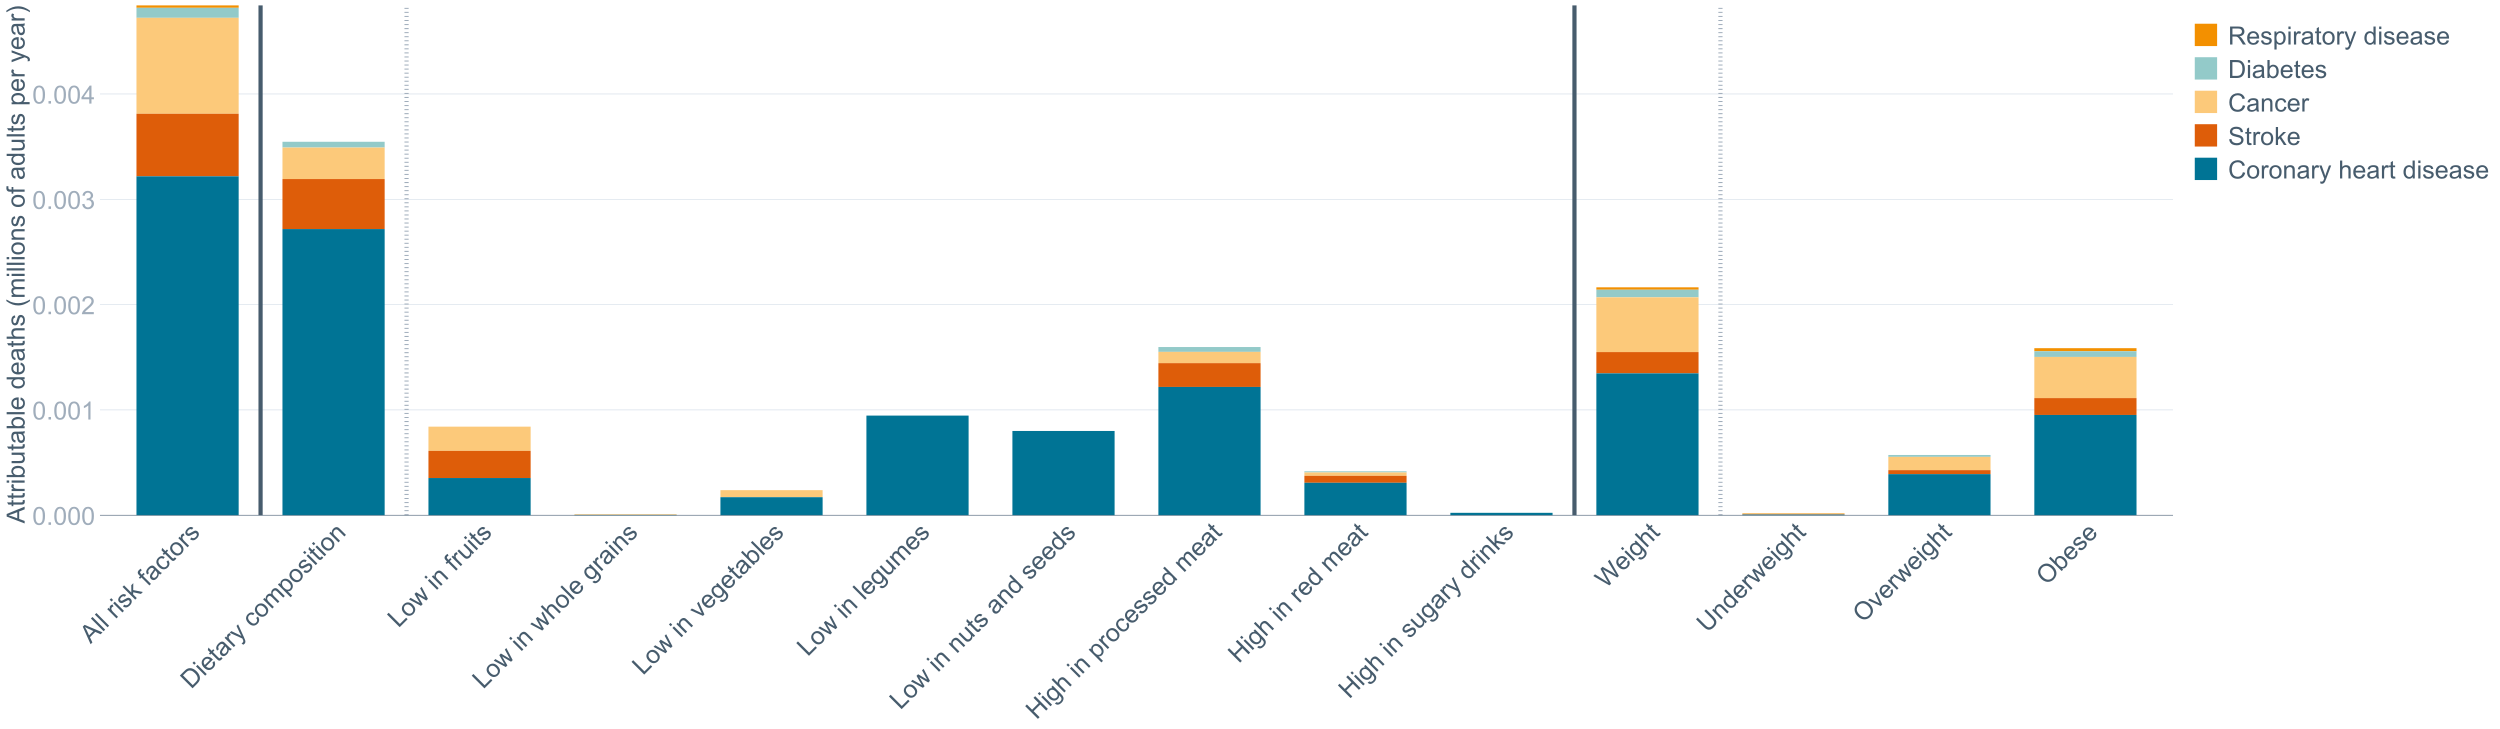 <?xml version="1.0" encoding="UTF-8"?>
<svg xmlns="http://www.w3.org/2000/svg" xmlns:xlink="http://www.w3.org/1999/xlink" width="2468.571pt" height="720pt" viewBox="0 0 2468.571 720" version="1.1">
<defs>
<g>
<symbol overflow="visible" id="glyph0-0">
<path style="stroke:none;" d="M 1.031 -8.758 C 1.031 -10.855 1.246 -12.543 1.676 -13.824 C 2.105 -15.102 2.746 -16.09 3.602 -16.785 C 4.453 -17.477 5.527 -17.824 6.82 -17.828 C 7.773 -17.824 8.605 -17.633 9.324 -17.254 C 10.039 -16.867 10.633 -16.312 11.105 -15.594 C 11.57 -14.867 11.938 -13.988 12.207 -12.953 C 12.473 -11.914 12.609 -10.516 12.609 -8.758 C 12.609 -6.672 12.395 -4.988 11.965 -3.711 C 11.535 -2.43 10.895 -1.441 10.047 -0.742 C 9.191 -0.043 8.117 0.305 6.82 0.305 C 5.105 0.305 3.758 -0.309 2.785 -1.539 C 1.613 -3.012 1.031 -5.418 1.031 -8.758 Z M 3.27 -8.758 C 3.27 -5.84 3.609 -3.898 4.293 -2.934 C 4.973 -1.969 5.816 -1.488 6.82 -1.488 C 7.82 -1.488 8.66 -1.973 9.344 -2.941 C 10.023 -3.91 10.363 -5.848 10.367 -8.758 C 10.363 -11.676 10.023 -13.617 9.344 -14.582 C 8.66 -15.539 7.809 -16.02 6.793 -16.023 C 5.789 -16.02 4.992 -15.598 4.398 -14.754 C 3.645 -13.668 3.27 -11.668 3.27 -8.758 Z M 3.27 -8.758 "/>
</symbol>
<symbol overflow="visible" id="glyph0-1">
<path style="stroke:none;" d="M 2.254 0 L 2.254 -2.484 L 4.734 -2.484 L 4.734 0 Z M 2.254 0 "/>
</symbol>
<symbol overflow="visible" id="glyph0-2">
<path style="stroke:none;" d="M 9.242 0 L 7.062 0 L 7.062 -13.891 C 6.531 -13.387 5.844 -12.887 4.996 -12.391 C 4.141 -11.887 3.375 -11.512 2.699 -11.266 L 2.699 -13.371 C 3.918 -13.941 4.984 -14.633 5.898 -15.453 C 6.809 -16.266 7.453 -17.059 7.836 -17.828 L 9.242 -17.828 Z M 9.242 0 "/>
</symbol>
<symbol overflow="visible" id="glyph0-3">
<path style="stroke:none;" d="M 12.488 -2.094 L 12.488 0 L 0.75 0 C 0.734 -0.523 0.816 -1.027 1.004 -1.516 C 1.301 -2.312 1.781 -3.098 2.438 -3.875 C 3.094 -4.648 4.043 -5.547 5.293 -6.566 C 7.219 -8.145 8.523 -9.398 9.203 -10.324 C 9.879 -11.246 10.219 -12.121 10.223 -12.949 C 10.219 -13.809 9.91 -14.535 9.297 -15.133 C 8.676 -15.723 7.871 -16.02 6.879 -16.023 C 5.828 -16.02 4.988 -15.703 4.359 -15.078 C 3.727 -14.445 3.406 -13.574 3.402 -12.465 L 1.164 -12.695 C 1.316 -14.363 1.895 -15.637 2.895 -16.512 C 3.895 -17.387 5.238 -17.824 6.93 -17.828 C 8.629 -17.824 9.977 -17.352 10.973 -16.41 C 11.965 -15.465 12.461 -14.293 12.465 -12.898 C 12.461 -12.184 12.316 -11.484 12.027 -10.801 C 11.734 -10.113 11.25 -9.391 10.578 -8.633 C 9.902 -7.871 8.785 -6.832 7.219 -5.512 C 5.91 -4.41 5.07 -3.664 4.699 -3.273 C 4.324 -2.879 4.016 -2.484 3.777 -2.094 Z M 12.488 -2.094 "/>
</symbol>
<symbol overflow="visible" id="glyph0-4">
<path style="stroke:none;" d="M 1.043 -4.688 L 3.223 -4.977 C 3.473 -3.738 3.898 -2.848 4.5 -2.305 C 5.102 -1.758 5.832 -1.488 6.699 -1.488 C 7.719 -1.488 8.586 -1.844 9.293 -2.555 C 10 -3.266 10.352 -4.145 10.355 -5.195 C 10.352 -6.195 10.027 -7.02 9.375 -7.672 C 8.719 -8.32 7.887 -8.648 6.879 -8.648 C 6.465 -8.648 5.949 -8.566 5.34 -8.406 L 5.582 -10.32 C 5.727 -10.301 5.844 -10.293 5.934 -10.297 C 6.859 -10.293 7.695 -10.535 8.441 -11.023 C 9.18 -11.504 9.551 -12.25 9.555 -13.262 C 9.551 -14.059 9.281 -14.723 8.742 -15.246 C 8.203 -15.77 7.504 -16.031 6.648 -16.035 C 5.801 -16.031 5.094 -15.766 4.531 -15.234 C 3.961 -14.703 3.598 -13.902 3.441 -12.84 L 1.258 -13.227 C 1.523 -14.684 2.129 -15.816 3.074 -16.621 C 4.016 -17.422 5.191 -17.824 6.602 -17.828 C 7.566 -17.824 8.457 -17.617 9.277 -17.203 C 10.09 -16.789 10.715 -16.223 11.148 -15.504 C 11.578 -14.785 11.793 -14.02 11.797 -13.215 C 11.793 -12.441 11.59 -11.742 11.18 -11.117 C 10.766 -10.484 10.156 -9.984 9.352 -9.617 C 10.398 -9.371 11.211 -8.871 11.797 -8.109 C 12.375 -7.344 12.668 -6.387 12.668 -5.246 C 12.668 -3.691 12.102 -2.379 10.973 -1.301 C 9.84 -0.223 8.41 0.316 6.688 0.316 C 5.125 0.316 3.832 -0.148 2.801 -1.078 C 1.77 -2.008 1.184 -3.211 1.043 -4.688 Z M 1.043 -4.688 "/>
</symbol>
<symbol overflow="visible" id="glyph0-5">
<path style="stroke:none;" d="M 8.02 0 L 8.02 -4.25 L 0.316 -4.25 L 0.316 -6.25 L 8.418 -17.758 L 10.199 -17.758 L 10.199 -6.25 L 12.598 -6.25 L 12.598 -4.25 L 10.199 -4.25 L 10.199 0 Z M 8.02 -6.25 L 8.02 -14.258 L 2.457 -6.25 Z M 8.02 -6.25 "/>
</symbol>
<symbol overflow="visible" id="glyph0-6">
<path style="stroke:none;" d="M 1.949 0 L 1.949 -17.758 L 9.824 -17.758 C 11.402 -17.754 12.605 -17.594 13.43 -17.277 C 14.254 -16.957 14.91 -16.395 15.406 -15.59 C 15.895 -14.781 16.141 -13.887 16.145 -12.91 C 16.141 -11.648 15.734 -10.59 14.922 -9.727 C 14.105 -8.859 12.848 -8.309 11.145 -8.078 C 11.762 -7.777 12.23 -7.484 12.559 -7.195 C 13.242 -6.562 13.895 -5.773 14.512 -4.832 L 17.598 0 L 14.645 0 L 12.293 -3.695 C 11.605 -4.758 11.039 -5.574 10.598 -6.141 C 10.152 -6.703 9.754 -7.098 9.406 -7.328 C 9.051 -7.551 8.695 -7.707 8.332 -7.801 C 8.066 -7.855 7.629 -7.887 7.023 -7.887 L 4.301 -7.887 L 4.301 0 Z M 4.301 -9.918 L 9.352 -9.918 C 10.422 -9.914 11.258 -10.023 11.867 -10.25 C 12.469 -10.469 12.93 -10.824 13.25 -11.316 C 13.562 -11.801 13.723 -12.332 13.723 -12.91 C 13.723 -13.746 13.418 -14.438 12.809 -14.98 C 12.199 -15.52 11.234 -15.789 9.918 -15.793 L 4.301 -15.793 Z M 4.301 -9.918 "/>
</symbol>
<symbol overflow="visible" id="glyph0-7">
<path style="stroke:none;" d="M 10.441 -4.141 L 12.695 -3.863 C 12.336 -2.543 11.676 -1.523 10.719 -0.801 C 9.754 -0.074 8.527 0.285 7.039 0.289 C 5.152 0.285 3.66 -0.289 2.562 -1.445 C 1.457 -2.602 0.906 -4.227 0.91 -6.324 C 0.906 -8.484 1.465 -10.164 2.578 -11.359 C 3.691 -12.551 5.137 -13.148 6.914 -13.152 C 8.633 -13.148 10.035 -12.562 11.129 -11.395 C 12.215 -10.223 12.762 -8.578 12.766 -6.457 C 12.762 -6.324 12.758 -6.129 12.754 -5.875 L 3.16 -5.875 C 3.238 -4.457 3.641 -3.375 4.359 -2.625 C 5.078 -1.875 5.973 -1.5 7.051 -1.5 C 7.848 -1.5 8.531 -1.707 9.098 -2.129 C 9.66 -2.547 10.109 -3.219 10.441 -4.141 Z M 3.281 -7.668 L 10.465 -7.668 C 10.367 -8.746 10.09 -9.559 9.641 -10.102 C 8.941 -10.938 8.043 -11.355 6.941 -11.359 C 5.938 -11.355 5.094 -11.02 4.414 -10.355 C 3.727 -9.684 3.352 -8.789 3.281 -7.668 Z M 3.281 -7.668 "/>
</symbol>
<symbol overflow="visible" id="glyph0-8">
<path style="stroke:none;" d="M 0.762 -3.84 L 2.918 -4.18 C 3.039 -3.312 3.375 -2.652 3.93 -2.191 C 4.48 -1.73 5.254 -1.5 6.25 -1.5 C 7.246 -1.5 7.988 -1.703 8.477 -2.113 C 8.961 -2.52 9.203 -3 9.207 -3.551 C 9.203 -4.043 8.988 -4.43 8.562 -4.711 C 8.258 -4.906 7.516 -5.152 6.336 -5.449 C 4.734 -5.852 3.625 -6.199 3.008 -6.496 C 2.387 -6.789 1.918 -7.199 1.602 -7.723 C 1.281 -8.242 1.125 -8.816 1.125 -9.449 C 1.125 -10.02 1.254 -10.551 1.52 -11.039 C 1.777 -11.527 2.137 -11.934 2.594 -12.258 C 2.93 -12.508 3.391 -12.719 3.977 -12.891 C 4.559 -13.062 5.188 -13.148 5.863 -13.152 C 6.867 -13.148 7.754 -13.004 8.52 -12.715 C 9.281 -12.426 9.844 -12.031 10.207 -11.535 C 10.57 -11.039 10.82 -10.375 10.961 -9.543 L 8.828 -9.254 C 8.73 -9.91 8.449 -10.426 7.988 -10.801 C 7.52 -11.168 6.863 -11.355 6.02 -11.359 C 5.016 -11.355 4.301 -11.191 3.875 -10.863 C 3.445 -10.531 3.234 -10.145 3.234 -9.703 C 3.234 -9.418 3.32 -9.16 3.5 -8.938 C 3.672 -8.699 3.953 -8.508 4.336 -8.355 C 4.555 -8.273 5.195 -8.086 6.262 -7.801 C 7.801 -7.387 8.875 -7.051 9.488 -6.789 C 10.094 -6.523 10.574 -6.141 10.922 -5.645 C 11.27 -5.141 11.441 -4.52 11.445 -3.777 C 11.441 -3.047 11.23 -2.363 10.809 -1.723 C 10.383 -1.082 9.773 -0.586 8.977 -0.234 C 8.176 0.113 7.27 0.285 6.262 0.289 C 4.586 0.285 3.312 -0.059 2.438 -0.75 C 1.562 -1.445 1.004 -2.473 0.762 -3.84 Z M 0.762 -3.84 "/>
</symbol>
<symbol overflow="visible" id="glyph0-9">
<path style="stroke:none;" d="M 1.637 4.93 L 1.637 -12.863 L 3.621 -12.863 L 3.621 -11.191 C 4.09 -11.844 4.617 -12.332 5.207 -12.66 C 5.797 -12.984 6.512 -13.148 7.352 -13.152 C 8.449 -13.148 9.418 -12.867 10.258 -12.305 C 11.098 -11.738 11.73 -10.941 12.16 -9.914 C 12.582 -8.883 12.797 -7.754 12.801 -6.527 C 12.797 -5.211 12.562 -4.023 12.094 -2.973 C 11.621 -1.918 10.934 -1.113 10.035 -0.551 C 9.133 0.008 8.188 0.285 7.195 0.289 C 6.469 0.285 5.816 0.137 5.238 -0.168 C 4.66 -0.473 4.184 -0.859 3.816 -1.332 L 3.816 4.93 Z M 3.609 -6.359 C 3.609 -4.699 3.941 -3.477 4.613 -2.688 C 5.281 -1.895 6.094 -1.5 7.051 -1.5 C 8.016 -1.5 8.848 -1.91 9.539 -2.73 C 10.227 -3.551 10.57 -4.82 10.574 -6.539 C 10.57 -8.18 10.234 -9.406 9.562 -10.223 C 8.887 -11.035 8.078 -11.441 7.145 -11.445 C 6.215 -11.441 5.395 -11.008 4.68 -10.145 C 3.965 -9.273 3.609 -8.012 3.609 -6.359 Z M 3.609 -6.359 "/>
</symbol>
<symbol overflow="visible" id="glyph0-10">
<path style="stroke:none;" d="M 1.648 -15.25 L 1.648 -17.758 L 3.828 -17.758 L 3.828 -15.25 Z M 1.648 0 L 1.648 -12.863 L 3.828 -12.863 L 3.828 0 Z M 1.648 0 "/>
</symbol>
<symbol overflow="visible" id="glyph0-11">
<path style="stroke:none;" d="M 1.609 0 L 1.609 -12.863 L 3.574 -12.863 L 3.574 -10.914 C 4.074 -11.824 4.535 -12.426 4.961 -12.715 C 5.383 -13.004 5.848 -13.148 6.359 -13.152 C 7.09 -13.148 7.836 -12.914 8.598 -12.453 L 7.848 -10.43 C 7.312 -10.742 6.781 -10.898 6.25 -10.902 C 5.77 -10.898 5.34 -10.754 4.965 -10.469 C 4.582 -10.18 4.312 -9.781 4.156 -9.277 C 3.91 -8.496 3.789 -7.648 3.793 -6.734 L 3.793 0 Z M 1.609 0 "/>
</symbol>
<symbol overflow="visible" id="glyph0-12">
<path style="stroke:none;" d="M 10.027 -1.586 C 9.215 -0.898 8.438 -0.414 7.695 -0.133 C 6.945 0.148 6.145 0.285 5.293 0.289 C 3.875 0.285 2.789 -0.055 2.031 -0.746 C 1.27 -1.434 0.891 -2.316 0.895 -3.391 C 0.891 -4.02 1.035 -4.594 1.324 -5.117 C 1.613 -5.633 1.988 -6.051 2.453 -6.371 C 2.914 -6.684 3.438 -6.922 4.02 -7.086 C 4.449 -7.195 5.094 -7.305 5.961 -7.414 C 7.715 -7.617 9.012 -7.867 9.848 -8.164 C 9.852 -8.461 9.855 -8.652 9.859 -8.734 C 9.855 -9.621 9.648 -10.246 9.242 -10.609 C 8.68 -11.098 7.852 -11.344 6.758 -11.348 C 5.727 -11.344 4.969 -11.164 4.484 -10.809 C 3.992 -10.445 3.633 -9.809 3.402 -8.902 L 1.273 -9.191 C 1.461 -10.102 1.781 -10.84 2.227 -11.402 C 2.672 -11.965 3.312 -12.395 4.152 -12.699 C 4.992 -12.996 5.965 -13.148 7.074 -13.152 C 8.168 -13.148 9.062 -13.02 9.75 -12.766 C 10.438 -12.504 10.941 -12.18 11.266 -11.789 C 11.586 -11.398 11.812 -10.902 11.941 -10.309 C 12.012 -9.934 12.047 -9.266 12.051 -8.297 L 12.051 -5.391 C 12.047 -3.363 12.094 -2.078 12.191 -1.543 C 12.281 -1.004 12.465 -0.492 12.742 0 L 10.465 0 C 10.238 -0.453 10.09 -0.98 10.027 -1.586 Z M 9.848 -6.457 C 9.055 -6.133 7.867 -5.855 6.285 -5.633 C 5.387 -5.5 4.754 -5.355 4.383 -5.195 C 4.012 -5.031 3.723 -4.793 3.523 -4.484 C 3.32 -4.172 3.223 -3.828 3.223 -3.453 C 3.223 -2.867 3.441 -2.383 3.883 -1.996 C 4.32 -1.609 4.965 -1.418 5.812 -1.418 C 6.652 -1.418 7.398 -1.602 8.055 -1.969 C 8.707 -2.336 9.188 -2.836 9.496 -3.477 C 9.727 -3.965 9.844 -4.691 9.848 -5.656 Z M 9.848 -6.457 "/>
</symbol>
<symbol overflow="visible" id="glyph0-13">
<path style="stroke:none;" d="M 6.395 -1.949 L 6.711 -0.023 C 6.094 0.102 5.547 0.164 5.062 0.168 C 4.27 0.164 3.652 0.043 3.219 -0.207 C 2.781 -0.453 2.477 -0.781 2.301 -1.191 C 2.121 -1.598 2.031 -2.457 2.035 -3.766 L 2.035 -11.168 L 0.438 -11.168 L 0.438 -12.863 L 2.035 -12.863 L 2.035 -16.047 L 4.203 -17.355 L 4.203 -12.863 L 6.395 -12.863 L 6.395 -11.168 L 4.203 -11.168 L 4.203 -3.645 C 4.199 -3.023 4.238 -2.621 4.316 -2.445 C 4.391 -2.266 4.516 -2.125 4.691 -2.023 C 4.863 -1.914 5.113 -1.863 5.438 -1.867 C 5.68 -1.863 5.996 -1.891 6.395 -1.949 Z M 6.395 -1.949 "/>
</symbol>
<symbol overflow="visible" id="glyph0-14">
<path style="stroke:none;" d="M 0.824 -6.43 C 0.82 -8.809 1.48 -10.574 2.809 -11.723 C 3.91 -12.672 5.262 -13.148 6.855 -13.152 C 8.621 -13.148 10.066 -12.57 11.191 -11.414 C 12.312 -10.254 12.871 -8.652 12.875 -6.613 C 12.871 -4.953 12.625 -3.652 12.129 -2.707 C 11.633 -1.758 10.91 -1.02 9.961 -0.496 C 9.012 0.027 7.977 0.285 6.855 0.289 C 5.055 0.285 3.598 -0.289 2.488 -1.441 C 1.375 -2.594 0.82 -4.254 0.824 -6.43 Z M 3.062 -6.43 C 3.059 -4.781 3.418 -3.551 4.141 -2.73 C 4.855 -1.91 5.762 -1.5 6.855 -1.5 C 7.934 -1.5 8.832 -1.91 9.555 -2.734 C 10.27 -3.559 10.629 -4.816 10.633 -6.504 C 10.629 -8.094 10.266 -9.297 9.547 -10.117 C 8.82 -10.934 7.926 -11.344 6.855 -11.348 C 5.762 -11.344 4.855 -10.938 4.141 -10.125 C 3.418 -9.309 3.059 -8.074 3.062 -6.43 Z M 3.062 -6.43 "/>
</symbol>
<symbol overflow="visible" id="glyph0-15">
<path style="stroke:none;" d="M 1.539 4.953 L 1.297 2.906 C 1.77 3.035 2.188 3.098 2.543 3.102 C 3.027 3.098 3.414 3.02 3.703 2.859 C 3.992 2.695 4.23 2.469 4.422 2.18 C 4.555 1.961 4.777 1.418 5.086 0.559 C 5.125 0.434 5.188 0.258 5.281 0.023 L 0.398 -12.863 L 2.75 -12.863 L 5.426 -5.414 C 5.77 -4.469 6.078 -3.473 6.359 -2.434 C 6.605 -3.434 6.906 -4.414 7.254 -5.367 L 10.004 -12.863 L 12.184 -12.863 L 7.293 0.219 C 6.766 1.625 6.355 2.598 6.066 3.137 C 5.676 3.852 5.234 4.379 4.734 4.715 C 4.234 5.047 3.637 5.215 2.941 5.219 C 2.52 5.215 2.051 5.125 1.539 4.953 Z M 1.539 4.953 "/>
</symbol>
<symbol overflow="visible" id="glyph0-16">
<path style="stroke:none;" d=""/>
</symbol>
<symbol overflow="visible" id="glyph0-17">
<path style="stroke:none;" d="M 9.98 0 L 9.98 -1.621 C 9.16 -0.348 7.961 0.285 6.383 0.289 C 5.352 0.285 4.41 0.008 3.555 -0.559 C 2.691 -1.121 2.023 -1.91 1.555 -2.926 C 1.078 -3.934 0.844 -5.098 0.848 -6.418 C 0.844 -7.699 1.059 -8.863 1.488 -9.91 C 1.918 -10.953 2.559 -11.758 3.414 -12.316 C 4.27 -12.871 5.227 -13.148 6.285 -13.152 C 7.059 -13.148 7.75 -12.984 8.355 -12.66 C 8.961 -12.332 9.453 -11.906 9.836 -11.387 L 9.836 -17.758 L 12.004 -17.758 L 12.004 0 Z M 3.09 -6.418 C 3.086 -4.77 3.434 -3.539 4.129 -2.723 C 4.82 -1.906 5.641 -1.5 6.59 -1.5 C 7.539 -1.5 8.348 -1.887 9.016 -2.668 C 9.68 -3.445 10.012 -4.637 10.016 -6.238 C 10.012 -7.996 9.672 -9.289 8.996 -10.113 C 8.316 -10.934 7.484 -11.344 6.492 -11.348 C 5.523 -11.344 4.711 -10.949 4.062 -10.16 C 3.41 -9.371 3.086 -8.121 3.09 -6.418 Z M 3.09 -6.418 "/>
</symbol>
<symbol overflow="visible" id="glyph0-18">
<path style="stroke:none;" d="M 1.914 0 L 1.914 -17.758 L 8.031 -17.758 C 9.41 -17.754 10.465 -17.668 11.191 -17.504 C 12.207 -17.266 13.074 -16.844 13.797 -16.23 C 14.73 -15.438 15.43 -14.426 15.895 -13.195 C 16.359 -11.961 16.594 -10.555 16.594 -8.977 C 16.594 -7.625 16.434 -6.43 16.121 -5.391 C 15.801 -4.348 15.398 -3.484 14.91 -2.805 C 14.414 -2.121 13.875 -1.582 13.293 -1.191 C 12.703 -0.797 11.996 -0.5 11.172 -0.301 C 10.344 -0.098 9.395 0 8.32 0 Z M 4.262 -2.094 L 8.055 -2.094 C 9.223 -2.09 10.141 -2.199 10.809 -2.422 C 11.473 -2.637 12.004 -2.945 12.402 -3.344 C 12.957 -3.898 13.391 -4.648 13.703 -5.59 C 14.012 -6.527 14.168 -7.668 14.172 -9.012 C 14.168 -10.867 13.863 -12.293 13.258 -13.293 C 12.645 -14.289 11.902 -14.957 11.035 -15.297 C 10.402 -15.535 9.391 -15.656 7.992 -15.66 L 4.262 -15.66 Z M 4.262 -2.094 "/>
</symbol>
<symbol overflow="visible" id="glyph0-19">
<path style="stroke:none;" d="M 3.645 0 L 1.621 0 L 1.621 -17.758 L 3.805 -17.758 L 3.805 -11.422 C 4.719 -12.57 5.895 -13.148 7.328 -13.152 C 8.117 -13.148 8.867 -12.988 9.574 -12.672 C 10.277 -12.352 10.855 -11.902 11.316 -11.328 C 11.77 -10.75 12.129 -10.055 12.391 -9.242 C 12.645 -8.422 12.773 -7.551 12.777 -6.625 C 12.773 -4.418 12.227 -2.715 11.141 -1.516 C 10.047 -0.312 8.742 0.285 7.219 0.289 C 5.699 0.285 4.508 -0.344 3.645 -1.609 Z M 3.621 -6.527 C 3.621 -4.984 3.828 -3.867 4.25 -3.184 C 4.934 -2.059 5.863 -1.5 7.039 -1.5 C 7.984 -1.5 8.809 -1.914 9.508 -2.742 C 10.199 -3.57 10.547 -4.805 10.551 -6.445 C 10.547 -8.125 10.215 -9.363 9.551 -10.16 C 8.883 -10.957 8.074 -11.355 7.133 -11.359 C 6.176 -11.355 5.352 -10.941 4.66 -10.117 C 3.965 -9.289 3.621 -8.094 3.621 -6.527 Z M 3.621 -6.527 "/>
</symbol>
<symbol overflow="visible" id="glyph0-20">
<path style="stroke:none;" d="M 14.582 -6.227 L 16.934 -5.633 C 16.441 -3.699 15.555 -2.227 14.273 -1.215 C 12.992 -0.199 11.426 0.305 9.582 0.305 C 7.664 0.305 6.109 -0.082 4.91 -0.863 C 3.711 -1.641 2.797 -2.77 2.172 -4.25 C 1.543 -5.727 1.23 -7.316 1.234 -9.012 C 1.23 -10.859 1.582 -12.469 2.293 -13.848 C 2.996 -15.223 4.004 -16.27 5.309 -16.984 C 6.613 -17.699 8.047 -18.059 9.617 -18.059 C 11.391 -18.059 12.887 -17.605 14.098 -16.703 C 15.309 -15.797 16.152 -14.523 16.629 -12.887 L 14.316 -12.344 C 13.902 -13.633 13.305 -14.574 12.523 -15.164 C 11.734 -15.75 10.75 -16.043 9.57 -16.047 C 8.203 -16.043 7.062 -15.715 6.148 -15.066 C 5.227 -14.41 4.582 -13.535 4.215 -12.434 C 3.84 -11.332 3.656 -10.195 3.656 -9.023 C 3.656 -7.512 3.875 -6.191 4.316 -5.066 C 4.754 -3.938 5.438 -3.098 6.371 -2.543 C 7.297 -1.984 8.305 -1.703 9.387 -1.707 C 10.699 -1.703 11.812 -2.082 12.727 -2.844 C 13.641 -3.602 14.258 -4.73 14.582 -6.227 Z M 14.582 -6.227 "/>
</symbol>
<symbol overflow="visible" id="glyph0-21">
<path style="stroke:none;" d="M 1.637 0 L 1.637 -12.863 L 3.598 -12.863 L 3.598 -11.035 C 4.543 -12.441 5.906 -13.148 7.691 -13.152 C 8.465 -13.148 9.176 -13.008 9.828 -12.734 C 10.477 -12.453 10.965 -12.09 11.289 -11.637 C 11.609 -11.184 11.836 -10.645 11.965 -10.027 C 12.043 -9.621 12.082 -8.918 12.086 -7.91 L 12.086 0 L 9.906 0 L 9.906 -7.824 C 9.902 -8.707 9.816 -9.371 9.652 -9.816 C 9.48 -10.254 9.18 -10.605 8.75 -10.871 C 8.312 -11.129 7.809 -11.262 7.23 -11.266 C 6.301 -11.262 5.5 -10.965 4.828 -10.379 C 4.152 -9.785 3.812 -8.668 3.816 -7.023 L 3.816 0 Z M 1.637 0 "/>
</symbol>
<symbol overflow="visible" id="glyph0-22">
<path style="stroke:none;" d="M 10.027 -4.711 L 12.172 -4.434 C 11.934 -2.953 11.336 -1.797 10.371 -0.961 C 9.406 -0.129 8.223 0.285 6.82 0.289 C 5.059 0.285 3.641 -0.285 2.574 -1.434 C 1.5 -2.582 0.965 -4.23 0.969 -6.383 C 0.965 -7.766 1.195 -8.98 1.66 -10.027 C 2.117 -11.066 2.82 -11.848 3.762 -12.371 C 4.699 -12.887 5.723 -13.148 6.832 -13.152 C 8.227 -13.148 9.367 -12.797 10.258 -12.094 C 11.145 -11.387 11.715 -10.383 11.965 -9.086 L 9.848 -8.758 C 9.641 -9.621 9.281 -10.27 8.773 -10.707 C 8.258 -11.137 7.641 -11.355 6.914 -11.359 C 5.816 -11.355 4.922 -10.961 4.238 -10.18 C 3.551 -9.391 3.211 -8.148 3.211 -6.445 C 3.211 -4.715 3.539 -3.457 4.203 -2.676 C 4.859 -1.891 5.723 -1.5 6.793 -1.5 C 7.645 -1.5 8.359 -1.762 8.938 -2.289 C 9.508 -2.812 9.871 -3.621 10.027 -4.711 Z M 10.027 -4.711 "/>
</symbol>
<symbol overflow="visible" id="glyph0-23">
<path style="stroke:none;" d="M 1.113 -5.703 L 3.332 -5.898 C 3.434 -5.008 3.676 -4.277 4.062 -3.711 C 4.445 -3.141 5.043 -2.684 5.852 -2.332 C 6.656 -1.98 7.562 -1.805 8.574 -1.805 C 9.465 -1.805 10.258 -1.938 10.949 -2.203 C 11.633 -2.469 12.145 -2.832 12.48 -3.301 C 12.816 -3.762 12.984 -4.27 12.984 -4.82 C 12.984 -5.375 12.82 -5.859 12.5 -6.277 C 12.172 -6.691 11.641 -7.043 10.902 -7.328 C 10.422 -7.512 9.367 -7.801 7.738 -8.191 C 6.105 -8.582 4.965 -8.949 4.312 -9.301 C 3.461 -9.742 2.828 -10.293 2.414 -10.953 C 2 -11.609 1.793 -12.348 1.793 -13.164 C 1.793 -14.059 2.047 -14.898 2.555 -15.68 C 3.062 -16.457 3.805 -17.047 4.785 -17.453 C 5.758 -17.855 6.844 -18.059 8.043 -18.059 C 9.355 -18.059 10.516 -17.844 11.523 -17.422 C 12.527 -16.996 13.301 -16.375 13.844 -15.551 C 14.383 -14.727 14.672 -13.793 14.715 -12.754 L 12.465 -12.586 C 12.34 -13.707 11.93 -14.555 11.234 -15.129 C 10.531 -15.699 9.5 -15.984 8.141 -15.988 C 6.715 -15.984 5.68 -15.723 5.031 -15.207 C 4.379 -14.684 4.055 -14.059 4.059 -13.324 C 4.055 -12.684 4.285 -12.156 4.746 -11.75 C 5.199 -11.336 6.379 -10.914 8.289 -10.484 C 10.199 -10.047 11.512 -9.672 12.223 -9.352 C 13.254 -8.875 14.016 -8.27 14.508 -7.539 C 15 -6.809 15.246 -5.969 15.25 -5.016 C 15.246 -4.07 14.977 -3.18 14.438 -2.344 C 13.895 -1.508 13.117 -0.855 12.105 -0.391 C 11.09 0.074 9.949 0.305 8.684 0.305 C 7.074 0.305 5.727 0.07 4.645 -0.398 C 3.555 -0.867 2.703 -1.57 2.09 -2.512 C 1.469 -3.453 1.145 -4.516 1.113 -5.703 Z M 1.113 -5.703 "/>
</symbol>
<symbol overflow="visible" id="glyph0-24">
<path style="stroke:none;" d="M 1.648 0 L 1.648 -17.758 L 3.828 -17.758 L 3.828 -7.629 L 8.988 -12.863 L 11.809 -12.863 L 6.891 -8.09 L 12.305 0 L 9.617 0 L 5.367 -6.578 L 3.828 -5.098 L 3.828 0 Z M 1.648 0 "/>
</symbol>
<symbol overflow="visible" id="glyph0-25">
<path style="stroke:none;" d="M 1.637 0 L 1.637 -17.758 L 3.816 -17.758 L 3.816 -11.387 C 4.828 -12.559 6.113 -13.148 7.668 -13.152 C 8.617 -13.148 9.445 -12.961 10.148 -12.59 C 10.852 -12.211 11.352 -11.691 11.656 -11.031 C 11.957 -10.367 12.109 -9.406 12.113 -8.152 L 12.113 0 L 9.934 0 L 9.934 -8.152 C 9.93 -9.238 9.695 -10.031 9.223 -10.531 C 8.75 -11.023 8.082 -11.273 7.219 -11.277 C 6.57 -11.273 5.961 -11.105 5.395 -10.773 C 4.824 -10.434 4.418 -9.98 4.18 -9.41 C 3.934 -8.836 3.812 -8.043 3.816 -7.039 L 3.816 0 Z M 1.637 0 "/>
</symbol>
<symbol overflow="visible" id="glyph1-0">
<path style="stroke:none;" d="M -0.027 0.027 L -7.758 -17.352 L -5.969 -19.141 L 11.727 -11.727 L 9.832 -9.832 L 4.566 -12.172 L -0.684 -6.922 L 1.738 -1.738 Z M -1.559 -8.754 L 2.699 -13.008 L -2.09 -15.176 C -3.543 -15.832 -4.707 -16.402 -5.586 -16.891 C -4.938 -15.922 -4.363 -14.898 -3.863 -13.816 Z M -1.559 -8.754 "/>
</symbol>
<symbol overflow="visible" id="glyph1-1">
<path style="stroke:none;" d="M 1.121 -1.121 L -11.434 -13.676 L -9.891 -15.219 L 2.664 -2.664 Z M 1.121 -1.121 "/>
</symbol>
<symbol overflow="visible" id="glyph1-2">
<path style="stroke:none;" d=""/>
</symbol>
<symbol overflow="visible" id="glyph1-3">
<path style="stroke:none;" d="M 1.141 -1.141 L -7.957 -10.234 L -6.57 -11.621 L -5.191 -10.242 C -5.48 -11.242 -5.578 -11.992 -5.484 -12.5 C -5.391 -13 -5.164 -13.434 -4.805 -13.797 C -4.281 -14.316 -3.586 -14.68 -2.723 -14.887 L -1.824 -12.926 C -2.418 -12.77 -2.906 -12.504 -3.289 -12.129 C -3.621 -11.789 -3.824 -11.383 -3.891 -10.914 C -3.957 -10.441 -3.867 -9.969 -3.621 -9.5 C -3.246 -8.773 -2.73 -8.09 -2.082 -7.441 L 2.68 -2.68 Z M 1.141 -1.141 "/>
</symbol>
<symbol overflow="visible" id="glyph1-4">
<path style="stroke:none;" d="M -9.617 -11.949 L -11.391 -13.719 L -9.848 -15.262 L -8.078 -13.488 Z M 1.164 -1.164 L -7.93 -10.262 L -6.391 -11.801 L 2.707 -2.707 Z M 1.164 -1.164 "/>
</symbol>
<symbol overflow="visible" id="glyph1-5">
<path style="stroke:none;" d="M -2.176 -3.254 L -0.891 -5.02 C -0.195 -4.492 0.508 -4.262 1.227 -4.328 C 1.941 -4.395 2.652 -4.777 3.355 -5.48 C 4.062 -6.184 4.445 -6.855 4.5 -7.488 C 4.555 -8.121 4.387 -8.629 4 -9.02 C 3.648 -9.363 3.223 -9.488 2.723 -9.387 C 2.371 -9.312 1.672 -8.961 0.625 -8.332 C -0.793 -7.488 -1.82 -6.949 -2.465 -6.723 C -3.109 -6.488 -3.73 -6.445 -4.324 -6.594 C -4.918 -6.734 -5.438 -7.031 -5.883 -7.477 C -6.289 -7.883 -6.57 -8.352 -6.73 -8.883 C -6.891 -9.414 -6.926 -9.953 -6.836 -10.5 C -6.77 -10.914 -6.594 -11.391 -6.305 -11.93 C -6.012 -12.465 -5.629 -12.969 -5.156 -13.445 C -4.441 -14.156 -3.711 -14.68 -2.969 -15.016 C -2.223 -15.348 -1.547 -15.469 -0.938 -15.375 C -0.328 -15.281 0.316 -14.988 1.004 -14.5 L -0.301 -12.785 C -0.832 -13.184 -1.398 -13.348 -1.992 -13.285 C -2.582 -13.215 -3.176 -12.883 -3.777 -12.289 C -4.484 -11.578 -4.871 -10.957 -4.941 -10.422 C -5.004 -9.883 -4.883 -9.457 -4.574 -9.148 C -4.371 -8.945 -4.129 -8.828 -3.844 -8.797 C -3.555 -8.75 -3.219 -8.812 -2.844 -8.977 C -2.629 -9.07 -2.043 -9.391 -1.086 -9.945 C 0.297 -10.738 1.293 -11.262 1.91 -11.508 C 2.527 -11.754 3.133 -11.82 3.734 -11.715 C 4.328 -11.605 4.891 -11.289 5.422 -10.766 C 5.93 -10.25 6.266 -9.617 6.422 -8.863 C 6.578 -8.109 6.496 -7.324 6.18 -6.512 C 5.859 -5.695 5.344 -4.934 4.633 -4.223 C 3.449 -3.039 2.301 -2.383 1.191 -2.254 C 0.082 -2.125 -1.035 -2.457 -2.176 -3.254 Z M -2.176 -3.254 "/>
</symbol>
<symbol overflow="visible" id="glyph1-6">
<path style="stroke:none;" d="M 1.164 -1.164 L -11.391 -13.719 L -9.848 -15.262 L -2.688 -8.102 L -2.742 -15.449 L -0.746 -17.445 L -0.848 -10.594 L 8.703 -8.703 L 6.801 -6.801 L -0.855 -8.445 L -0.898 -6.312 L 2.707 -2.707 Z M 1.164 -1.164 "/>
</symbol>
<symbol overflow="visible" id="glyph1-7">
<path style="stroke:none;" d="M 1.523 -1.523 L -6.371 -9.422 L -7.734 -8.059 L -8.934 -9.258 L -7.57 -10.621 L -8.539 -11.586 C -9.148 -12.195 -9.551 -12.707 -9.738 -13.113 C -9.988 -13.66 -10.051 -14.242 -9.926 -14.867 C -9.801 -15.484 -9.398 -16.133 -8.727 -16.812 C -8.289 -17.242 -7.758 -17.672 -7.133 -18.098 L -6.02 -16.52 C -6.395 -16.254 -6.727 -15.98 -7.016 -15.699 C -7.477 -15.227 -7.707 -14.797 -7.707 -14.406 C -7.699 -14.012 -7.426 -13.539 -6.879 -12.992 L -6.039 -12.152 L -4.266 -13.926 L -3.066 -12.727 L -4.84 -10.953 L 3.059 -3.059 Z M 1.523 -1.523 "/>
</symbol>
<symbol overflow="visible" id="glyph1-8">
<path style="stroke:none;" d="M 5.969 -8.215 C 5.879 -7.156 5.672 -6.262 5.348 -5.535 C 5.016 -4.805 4.551 -4.141 3.949 -3.539 C 2.949 -2.539 1.934 -2.012 0.91 -1.965 C -0.113 -1.914 -1 -2.27 -1.766 -3.031 C -2.207 -3.473 -2.512 -3.98 -2.68 -4.555 C -2.844 -5.125 -2.875 -5.688 -2.77 -6.238 C -2.664 -6.789 -2.465 -7.328 -2.168 -7.855 C -1.941 -8.234 -1.559 -8.77 -1.027 -9.457 C 0.07 -10.848 0.805 -11.938 1.191 -12.734 C 0.98 -12.949 0.852 -13.09 0.797 -13.148 C 0.172 -13.773 -0.414 -14.07 -0.969 -14.039 C -1.707 -13.992 -2.469 -13.578 -3.246 -12.805 C -3.969 -12.074 -4.375 -11.414 -4.469 -10.816 C -4.559 -10.215 -4.363 -9.508 -3.887 -8.703 L -5.602 -7.398 C -6.109 -8.18 -6.402 -8.926 -6.488 -9.641 C -6.566 -10.348 -6.418 -11.109 -6.043 -11.918 C -5.66 -12.723 -5.082 -13.516 -4.301 -14.305 C -3.52 -15.078 -2.793 -15.617 -2.129 -15.922 C -1.457 -16.219 -0.871 -16.348 -0.371 -16.301 C 0.137 -16.254 0.641 -16.062 1.156 -15.734 C 1.469 -15.52 1.969 -15.07 2.656 -14.387 L 4.711 -12.332 C 6.141 -10.898 7.078 -10.023 7.527 -9.711 C 7.969 -9.395 8.465 -9.164 9.012 -9.012 L 7.398 -7.398 C 6.918 -7.559 6.441 -7.832 5.969 -8.215 Z M 2.398 -11.527 C 2.062 -10.738 1.418 -9.707 0.461 -8.426 C -0.082 -7.699 -0.426 -7.148 -0.574 -6.773 C -0.723 -6.398 -0.758 -6.027 -0.68 -5.664 C -0.602 -5.301 -0.43 -4.984 -0.164 -4.719 C 0.246 -4.305 0.742 -4.117 1.332 -4.156 C 1.914 -4.191 2.508 -4.512 3.109 -5.113 C 3.699 -5.703 4.098 -6.359 4.305 -7.086 C 4.504 -7.805 4.488 -8.5 4.258 -9.172 C 4.074 -9.684 3.645 -10.281 2.965 -10.961 Z M 2.398 -11.527 "/>
</symbol>
<symbol overflow="visible" id="glyph1-9">
<path style="stroke:none;" d="M 3.762 -10.422 L 5.473 -11.742 C 6.352 -10.531 6.746 -9.289 6.656 -8.016 C 6.562 -6.742 6.02 -5.609 5.027 -4.617 C 3.781 -3.371 2.371 -2.777 0.805 -2.836 C -0.766 -2.891 -2.305 -3.676 -3.828 -5.199 C -4.805 -6.176 -5.504 -7.199 -5.918 -8.266 C -6.328 -9.324 -6.383 -10.371 -6.09 -11.406 C -5.789 -12.438 -5.25 -13.348 -4.469 -14.133 C -3.48 -15.117 -2.422 -15.672 -1.297 -15.805 C -0.168 -15.93 0.941 -15.625 2.039 -14.887 L 0.77 -13.156 C 0.016 -13.621 -0.691 -13.828 -1.363 -13.777 C -2.031 -13.719 -2.625 -13.438 -3.145 -12.926 C -3.918 -12.145 -4.27 -11.234 -4.199 -10.195 C -4.125 -9.152 -3.488 -8.027 -2.285 -6.824 C -1.062 -5.602 0.059 -4.949 1.078 -4.863 C 2.102 -4.777 2.988 -5.109 3.742 -5.867 C 4.348 -6.469 4.668 -7.16 4.703 -7.938 C 4.734 -8.715 4.422 -9.543 3.762 -10.422 Z M 3.762 -10.422 "/>
</symbol>
<symbol overflow="visible" id="glyph1-10">
<path style="stroke:none;" d="M 3.145 -5.902 L 4.727 -4.762 C 4.383 -4.234 4.039 -3.801 3.699 -3.461 C 3.137 -2.898 2.617 -2.551 2.133 -2.422 C 1.648 -2.289 1.199 -2.305 0.785 -2.469 C 0.371 -2.629 -0.297 -3.176 -1.227 -4.102 L -6.457 -9.336 L -7.59 -8.203 L -8.789 -9.402 L -7.656 -10.535 L -9.91 -12.785 L -9.301 -15.246 L -6.125 -12.066 L -4.574 -13.617 L -3.375 -12.418 L -4.926 -10.867 L 0.395 -5.551 C 0.832 -5.105 1.145 -4.852 1.324 -4.781 C 1.504 -4.711 1.691 -4.699 1.887 -4.746 C 2.082 -4.793 2.293 -4.93 2.527 -5.164 C 2.695 -5.332 2.902 -5.578 3.145 -5.902 Z M 3.145 -5.902 "/>
</symbol>
<symbol overflow="visible" id="glyph1-11">
<path style="stroke:none;" d="M -3.965 -5.129 C -5.648 -6.809 -6.43 -8.527 -6.305 -10.277 C -6.195 -11.73 -5.578 -13.02 -4.453 -14.148 C -3.203 -15.395 -1.77 -16.008 -0.156 -15.984 C 1.457 -15.957 2.984 -15.223 4.43 -13.781 C 5.598 -12.609 6.34 -11.512 6.664 -10.488 C 6.98 -9.465 6.992 -8.434 6.691 -7.395 C 6.391 -6.352 5.844 -5.434 5.055 -4.641 C 3.777 -3.367 2.34 -2.746 0.742 -2.777 C -0.859 -2.809 -2.426 -3.59 -3.965 -5.129 Z M -2.383 -6.715 C -1.215 -5.551 -0.09 -4.93 0.996 -4.859 C 2.082 -4.785 3.012 -5.137 3.785 -5.91 C 4.551 -6.672 4.895 -7.598 4.82 -8.691 C 4.746 -9.777 4.113 -10.922 2.922 -12.117 C 1.793 -13.242 0.688 -13.836 -0.402 -13.906 C -1.492 -13.973 -2.418 -13.629 -3.176 -12.871 C -3.945 -12.098 -4.297 -11.168 -4.23 -10.086 C -4.16 -9 -3.543 -7.879 -2.383 -6.715 Z M -2.383 -6.715 "/>
</symbol>
<symbol overflow="visible" id="glyph1-12">
<path style="stroke:none;" d="M 1.352 -1.352 L -11.203 -13.91 L -6.879 -18.234 C -5.902 -19.211 -5.094 -19.895 -4.461 -20.289 C -3.57 -20.84 -2.66 -21.152 -1.723 -21.23 C -0.5 -21.332 0.711 -21.113 1.91 -20.57 C 3.105 -20.027 4.262 -19.195 5.387 -18.078 C 6.336 -17.121 7.07 -16.168 7.586 -15.211 C 8.098 -14.25 8.422 -13.355 8.559 -12.527 C 8.691 -11.695 8.691 -10.934 8.555 -10.242 C 8.418 -9.551 8.129 -8.84 7.688 -8.113 C 7.242 -7.383 6.641 -6.641 5.883 -5.883 Z M 1.531 -4.496 L 4.215 -7.176 C 5.039 -8 5.613 -8.727 5.93 -9.355 C 6.246 -9.977 6.402 -10.57 6.406 -11.133 C 6.402 -11.922 6.18 -12.758 5.738 -13.645 C 5.289 -14.527 4.594 -15.441 3.648 -16.391 C 2.332 -17.703 1.109 -18.5 -0.023 -18.773 C -1.16 -19.047 -2.156 -18.996 -3.016 -18.621 C -3.629 -18.344 -4.43 -17.711 -5.422 -16.727 L -8.059 -14.09 Z M 1.531 -4.496 "/>
</symbol>
<symbol overflow="visible" id="glyph1-13">
<path style="stroke:none;" d="M 4.453 -10.312 L 6.242 -11.707 C 6.918 -10.523 7.176 -9.336 7.012 -8.145 C 6.844 -6.949 6.234 -5.824 5.18 -4.77 C 3.852 -3.438 2.387 -2.789 0.789 -2.832 C -0.809 -2.871 -2.344 -3.633 -3.828 -5.113 C -5.355 -6.641 -6.152 -8.223 -6.211 -9.859 C -6.266 -11.488 -5.664 -12.934 -4.41 -14.191 C -3.191 -15.406 -1.785 -15.984 -0.188 -15.93 C 1.41 -15.871 2.957 -15.094 4.461 -13.594 C 4.547 -13.5 4.684 -13.359 4.863 -13.172 L -1.918 -6.391 C -0.859 -5.445 0.184 -4.961 1.223 -4.941 C 2.262 -4.914 3.16 -5.285 3.922 -6.047 C 4.484 -6.609 4.82 -7.238 4.922 -7.938 C 5.023 -8.633 4.867 -9.426 4.453 -10.312 Z M -3.102 -7.742 L 1.977 -12.82 C 1.141 -13.516 0.379 -13.895 -0.324 -13.961 C -1.406 -14.059 -2.34 -13.719 -3.125 -12.941 C -3.828 -12.23 -4.188 -11.398 -4.199 -10.445 C -4.207 -9.488 -3.84 -8.586 -3.102 -7.742 Z M -3.102 -7.742 "/>
</symbol>
<symbol overflow="visible" id="glyph1-14">
<path style="stroke:none;" d="M 4.59 2.414 L 2.973 1.141 C 3.395 0.891 3.734 0.641 3.992 0.395 C 4.328 0.051 4.547 -0.277 4.641 -0.598 C 4.73 -0.918 4.738 -1.246 4.668 -1.586 C 4.609 -1.832 4.383 -2.371 3.992 -3.203 C 3.93 -3.316 3.852 -3.488 3.75 -3.719 L -8.812 -9.379 L -7.152 -11.039 L 0.008 -7.664 C 0.918 -7.242 1.84 -6.758 2.773 -6.219 C 2.238 -7.102 1.762 -8.004 1.336 -8.926 L -2.02 -16.168 L -0.48 -17.711 L 5.309 -5 C 5.938 -3.625 6.336 -2.652 6.508 -2.074 C 6.738 -1.289 6.797 -0.602 6.684 -0.012 C 6.562 0.578 6.258 1.117 5.773 1.609 C 5.473 1.902 5.078 2.172 4.59 2.414 Z M 4.59 2.414 "/>
</symbol>
<symbol overflow="visible" id="glyph1-15">
<path style="stroke:none;" d="M 1.156 -1.156 L -7.938 -10.25 L -6.559 -11.629 L -5.285 -10.355 C -5.441 -11.082 -5.418 -11.82 -5.219 -12.566 C -5.016 -13.312 -4.613 -13.988 -4.008 -14.594 C -3.332 -15.266 -2.637 -15.68 -1.93 -15.832 C -1.215 -15.98 -0.523 -15.891 0.152 -15.57 C -0.188 -17.348 0.219 -18.816 1.371 -19.973 C 2.27 -20.871 3.211 -21.312 4.199 -21.301 C 5.184 -21.285 6.195 -20.762 7.238 -19.723 L 13.48 -13.48 L 11.949 -11.949 L 6.219 -17.676 C 5.598 -18.289 5.105 -18.684 4.734 -18.859 C 4.363 -19.027 3.961 -19.062 3.535 -18.969 C 3.105 -18.867 2.715 -18.645 2.363 -18.293 C 1.723 -17.652 1.406 -16.906 1.41 -16.062 C 1.41 -15.211 1.879 -14.32 2.816 -13.387 L 8.102 -8.102 L 6.559 -6.559 L 0.652 -12.469 C -0.035 -13.152 -0.672 -13.539 -1.266 -13.633 C -1.859 -13.723 -2.441 -13.484 -3.016 -12.914 C -3.445 -12.48 -3.73 -11.965 -3.875 -11.367 C -4.012 -10.77 -3.945 -10.168 -3.672 -9.566 C -3.395 -8.961 -2.844 -8.246 -2.02 -7.418 L 2.699 -2.699 Z M 1.156 -1.156 "/>
</symbol>
<symbol overflow="visible" id="glyph1-16">
<path style="stroke:none;" d="M 4.641 2.328 L -7.938 -10.25 L -6.535 -11.656 L -5.352 -10.473 C -5.48 -11.262 -5.453 -11.984 -5.27 -12.637 C -5.082 -13.281 -4.695 -13.902 -4.102 -14.5 C -3.324 -15.273 -2.438 -15.758 -1.445 -15.953 C -0.453 -16.145 0.555 -16.031 1.586 -15.609 C 2.613 -15.184 3.562 -14.535 4.438 -13.668 C 5.363 -12.734 6.035 -11.73 6.449 -10.652 C 6.859 -9.574 6.945 -8.516 6.707 -7.484 C 6.465 -6.445 5.992 -5.578 5.293 -4.883 C 4.777 -4.363 4.207 -4.012 3.582 -3.824 C 2.953 -3.633 2.344 -3.57 1.754 -3.641 L 6.184 0.789 Z M -1.945 -7.047 C -0.773 -5.875 0.328 -5.246 1.359 -5.164 C 2.391 -5.074 3.242 -5.371 3.922 -6.047 C 4.602 -6.73 4.898 -7.605 4.812 -8.676 C 4.719 -9.742 4.066 -10.883 2.852 -12.102 C 1.691 -13.258 0.59 -13.887 -0.465 -13.988 C -1.516 -14.086 -2.375 -13.809 -3.039 -13.148 C -3.691 -12.488 -3.965 -11.598 -3.859 -10.48 C -3.75 -9.359 -3.113 -8.215 -1.945 -7.047 Z M -1.945 -7.047 "/>
</symbol>
<symbol overflow="visible" id="glyph1-17">
<path style="stroke:none;" d="M 1.156 -1.156 L -7.938 -10.25 L -6.551 -11.641 L -5.258 -10.348 C -5.586 -12.012 -5.121 -13.473 -3.863 -14.738 C -3.309 -15.285 -2.707 -15.691 -2.055 -15.957 C -1.395 -16.215 -0.793 -16.301 -0.246 -16.211 C 0.301 -16.117 0.84 -15.898 1.371 -15.555 C 1.711 -15.324 2.238 -14.852 2.953 -14.141 L 8.547 -8.547 L 7.004 -7.004 L 1.473 -12.539 C 0.84 -13.164 0.316 -13.57 -0.113 -13.766 C -0.543 -13.953 -1.004 -13.992 -1.496 -13.875 C -1.984 -13.754 -2.438 -13.488 -2.852 -13.078 C -3.504 -12.422 -3.863 -11.645 -3.926 -10.754 C -3.984 -9.855 -3.43 -8.828 -2.27 -7.664 L 2.699 -2.699 Z M 1.156 -1.156 "/>
</symbol>
<symbol overflow="visible" id="glyph1-18">
<path style="stroke:none;" d="M 1.285 -1.285 L -11.27 -13.84 L -9.609 -15.5 L 1.465 -4.43 L 7.648 -10.613 L 9.129 -9.129 Z M 1.285 -1.285 "/>
</symbol>
<symbol overflow="visible" id="glyph1-19">
<path style="stroke:none;" d="M 2.836 -2.836 L -9.043 -9.148 L -7.449 -10.738 L -0.754 -6.938 L 1.738 -5.523 C 1.664 -5.641 1.195 -6.422 0.336 -7.871 L -3.547 -14.645 L -1.961 -16.23 L 4.676 -12.316 L 6.867 -11.031 L 5.637 -13.309 L 1.938 -20.125 L 3.434 -21.625 L 9.688 -9.688 L 8.086 -8.086 L 1.191 -12.086 L -0.711 -13.285 L 4.445 -4.445 Z M 2.836 -2.836 "/>
</symbol>
<symbol overflow="visible" id="glyph1-20">
<path style="stroke:none;" d="M 7.117 -7.117 L 5.781 -8.453 C 6.098 -6.715 5.648 -5.238 4.438 -4.023 C 3.898 -3.484 3.297 -3.086 2.625 -2.828 C 1.953 -2.566 1.348 -2.48 0.812 -2.57 C 0.273 -2.652 -0.262 -2.875 -0.805 -3.238 C -1.164 -3.477 -1.676 -3.926 -2.34 -4.582 L -7.973 -10.219 L -6.434 -11.758 L -1.387 -6.715 C -0.578 -5.91 -0.008 -5.398 0.336 -5.18 C 0.832 -4.871 1.355 -4.758 1.902 -4.844 C 2.445 -4.926 2.949 -5.199 3.418 -5.66 C 3.875 -6.121 4.191 -6.672 4.363 -7.316 C 4.531 -7.957 4.496 -8.566 4.258 -9.145 C 4.016 -9.719 3.508 -10.395 2.73 -11.176 L -2.141 -16.051 L -0.598 -17.59 L 8.496 -8.496 Z M 7.117 -7.117 "/>
</symbol>
<symbol overflow="visible" id="glyph1-21">
<path style="stroke:none;" d="M 1.156 -1.156 L -11.398 -13.711 L -9.859 -15.254 L -5.352 -10.75 C -5.461 -12.301 -4.973 -13.625 -3.879 -14.723 C -3.203 -15.395 -2.484 -15.848 -1.723 -16.078 C -0.961 -16.309 -0.242 -16.297 0.441 -16.043 C 1.121 -15.789 1.91 -15.215 2.801 -14.328 L 8.566 -8.566 L 7.023 -7.023 L 1.258 -12.785 C 0.484 -13.555 -0.242 -13.949 -0.926 -13.969 C -1.609 -13.984 -2.254 -13.688 -2.867 -13.078 C -3.32 -12.621 -3.633 -12.07 -3.801 -11.434 C -3.965 -10.789 -3.93 -10.184 -3.699 -9.609 C -3.461 -9.031 -2.988 -8.383 -2.277 -7.672 L 2.699 -2.699 Z M 1.156 -1.156 "/>
</symbol>
<symbol overflow="visible" id="glyph1-22">
<path style="stroke:none;" d="M 1.629 -0.121 L 3.348 -1.395 C 3.871 -0.996 4.383 -0.832 4.883 -0.906 C 5.547 -1.004 6.215 -1.383 6.879 -2.047 C 7.59 -2.758 7.996 -3.453 8.102 -4.129 C 8.203 -4.801 8.066 -5.461 7.691 -6.113 C 7.453 -6.504 6.832 -7.203 5.824 -8.203 C 5.941 -6.734 5.496 -5.496 4.496 -4.496 C 3.242 -3.242 1.824 -2.727 0.238 -2.945 C -1.348 -3.16 -2.77 -3.898 -4.035 -5.164 C -4.898 -6.027 -5.543 -6.984 -5.965 -8.035 C -6.383 -9.082 -6.492 -10.105 -6.297 -11.102 C -6.098 -12.098 -5.598 -13 -4.797 -13.805 C -3.723 -14.879 -2.402 -15.328 -0.84 -15.16 L -1.938 -16.254 L -0.516 -17.676 L 7.348 -9.816 C 8.762 -8.395 9.621 -7.246 9.926 -6.371 C 10.227 -5.488 10.234 -4.566 9.953 -3.602 C 9.668 -2.629 9.07 -1.688 8.16 -0.781 C 7.074 0.305 5.953 0.934 4.801 1.117 C 3.641 1.293 2.586 0.883 1.629 -0.121 Z M -2.562 -6.859 C -1.363 -5.664 -0.258 -5.031 0.762 -4.957 C 1.785 -4.883 2.652 -5.203 3.367 -5.918 C 4.074 -6.625 4.395 -7.488 4.328 -8.516 C 4.262 -9.539 3.648 -10.637 2.484 -11.801 C 1.367 -12.914 0.281 -13.504 -0.773 -13.578 C -1.832 -13.648 -2.711 -13.336 -3.41 -12.641 C -4.094 -11.953 -4.395 -11.094 -4.32 -10.059 C -4.242 -9.02 -3.656 -7.953 -2.562 -6.859 Z M -2.562 -6.859 "/>
</symbol>
<symbol overflow="visible" id="glyph1-23">
<path style="stroke:none;" d="M 3.684 -3.684 L -8.871 -9.316 L -7.246 -10.945 L 0.152 -7.449 C 0.949 -7.07 1.754 -6.656 2.57 -6.199 C 2.223 -6.816 1.836 -7.582 1.414 -8.504 L -2.117 -16.074 L -0.531 -17.66 L 5.121 -5.121 Z M 3.684 -3.684 "/>
</symbol>
<symbol overflow="visible" id="glyph1-24">
<path style="stroke:none;" d="M 2.578 -2.578 L 1.148 -1.148 L -11.406 -13.703 L -9.867 -15.246 L -5.387 -10.766 C -5.551 -12.227 -5.129 -13.469 -4.121 -14.484 C -3.559 -15.039 -2.918 -15.453 -2.191 -15.73 C -1.465 -16.004 -0.734 -16.098 -0.008 -16.016 C 0.723 -15.926 1.465 -15.688 2.227 -15.297 C 2.984 -14.902 3.691 -14.375 4.352 -13.719 C 5.906 -12.156 6.727 -10.566 6.809 -8.949 C 6.887 -7.324 6.387 -5.977 5.309 -4.898 C 4.234 -3.824 2.941 -3.43 1.438 -3.719 Z M -2.055 -7.176 C -0.961 -6.086 -0.027 -5.445 0.754 -5.258 C 2.031 -4.945 3.086 -5.207 3.914 -6.039 C 4.586 -6.707 4.875 -7.582 4.781 -8.66 C 4.688 -9.738 4.059 -10.855 2.902 -12.016 C 1.711 -13.199 0.602 -13.84 -0.434 -13.938 C -1.469 -14.031 -2.32 -13.746 -2.988 -13.078 C -3.66 -12.402 -3.949 -11.527 -3.859 -10.453 C -3.762 -9.375 -3.16 -8.281 -2.055 -7.176 Z M -2.055 -7.176 "/>
</symbol>
<symbol overflow="visible" id="glyph1-25">
<path style="stroke:none;" d="M 7.059 -7.059 L 5.91 -8.203 C 6.234 -6.727 5.836 -5.426 4.719 -4.309 C 3.992 -3.578 3.129 -3.113 2.121 -2.906 C 1.113 -2.695 0.086 -2.781 -0.965 -3.168 C -2.016 -3.547 -3.008 -4.203 -3.941 -5.141 C -4.844 -6.043 -5.516 -7.02 -5.957 -8.062 C -6.391 -9.102 -6.504 -10.121 -6.293 -11.125 C -6.082 -12.121 -5.602 -12.996 -4.855 -13.746 C -4.305 -14.293 -3.699 -14.664 -3.043 -14.863 C -2.379 -15.059 -1.73 -15.105 -1.098 -15.004 L -5.602 -19.512 L -4.066 -21.043 L 8.488 -8.488 Z M -2.355 -6.723 C -1.191 -5.555 -0.078 -4.93 0.992 -4.848 C 2.055 -4.758 2.926 -5.051 3.598 -5.723 C 4.27 -6.391 4.566 -7.238 4.488 -8.262 C 4.406 -9.285 3.801 -10.359 2.672 -11.492 C 1.426 -12.734 0.273 -13.41 -0.789 -13.512 C -1.848 -13.613 -2.73 -13.312 -3.434 -12.617 C -4.117 -11.926 -4.41 -11.074 -4.312 -10.059 C -4.211 -9.039 -3.559 -7.926 -2.355 -6.723 Z M -2.355 -6.723 "/>
</symbol>
<symbol overflow="visible" id="glyph1-26">
<path style="stroke:none;" d="M 1.406 -1.406 L -11.152 -13.961 L -9.488 -15.621 L -4.332 -10.465 L 2.191 -16.992 L -2.965 -22.148 L -1.301 -23.809 L 11.254 -11.254 L 9.594 -9.594 L 3.676 -15.512 L -2.852 -8.984 L 3.066 -3.066 Z M 1.406 -1.406 "/>
</symbol>
<symbol overflow="visible" id="glyph1-27">
<path style="stroke:none;" d="M 3.547 -3.547 L -12.34 -12.77 L -10.637 -14.473 L -0.496 -8.152 C 0.57 -7.492 1.602 -6.812 2.605 -6.113 C 1.578 -7.77 0.992 -8.734 0.848 -9 L -5.242 -19.871 L -3.238 -21.875 L 4.918 -17.316 C 6.941 -16.188 8.75 -15.031 10.336 -13.848 C 9.703 -14.797 9 -15.918 8.23 -17.207 L 2.133 -27.242 L 3.801 -28.914 L 12.914 -12.914 L 11.312 -11.312 L -0.898 -18.234 C -1.918 -18.809 -2.543 -19.168 -2.766 -19.312 C -2.32 -18.602 -1.949 -17.988 -1.66 -17.473 L 5.242 -5.242 Z M 3.547 -3.547 "/>
</symbol>
<symbol overflow="visible" id="glyph1-28">
<path style="stroke:none;" d="M -2.965 -22.148 L -1.301 -23.809 L 5.953 -16.555 C 7.211 -15.289 8.066 -14.145 8.527 -13.121 C 8.98 -12.09 9.07 -10.973 8.793 -9.762 C 8.512 -8.551 7.766 -7.34 6.559 -6.133 C 5.379 -4.953 4.215 -4.191 3.066 -3.852 C 1.91 -3.508 0.793 -3.562 -0.293 -4.012 C -1.379 -4.457 -2.586 -5.348 -3.922 -6.68 L -11.176 -13.934 L -9.516 -15.598 L -2.27 -8.352 C -1.176 -7.258 -0.273 -6.555 0.445 -6.242 C 1.164 -5.926 1.91 -5.879 2.684 -6.094 C 3.457 -6.305 4.199 -6.766 4.918 -7.484 C 6.137 -8.703 6.73 -9.852 6.695 -10.926 C 6.66 -12 5.855 -13.324 4.281 -14.902 Z M -2.965 -22.148 "/>
</symbol>
<symbol overflow="visible" id="glyph1-29">
<path style="stroke:none;" d="M -5.266 -6.965 C -7.348 -9.047 -8.422 -11.238 -8.484 -13.535 C -8.543 -15.832 -7.688 -17.863 -5.918 -19.637 C -4.758 -20.793 -3.434 -21.562 -1.953 -21.941 C -0.469 -22.316 1.008 -22.254 2.492 -21.754 C 3.969 -21.25 5.336 -20.371 6.594 -19.117 C 7.863 -17.84 8.746 -16.441 9.238 -14.926 C 9.727 -13.402 9.762 -11.914 9.34 -10.461 C 8.914 -9 8.156 -7.727 7.066 -6.637 C 5.883 -5.453 4.539 -4.684 3.039 -4.324 C 1.535 -3.965 0.055 -4.039 -1.41 -4.547 C -2.875 -5.055 -4.16 -5.859 -5.266 -6.965 Z M -3.527 -8.648 C -2.012 -7.133 -0.414 -6.348 1.266 -6.293 C 2.949 -6.238 4.406 -6.824 5.637 -8.051 C 6.887 -9.301 7.473 -10.77 7.402 -12.457 C 7.328 -14.145 6.488 -15.793 4.875 -17.41 C 3.852 -18.43 2.785 -19.152 1.676 -19.57 C 0.566 -19.984 -0.527 -20.066 -1.609 -19.824 C -2.691 -19.574 -3.648 -19.039 -4.48 -18.215 C -5.652 -17.039 -6.258 -15.625 -6.301 -13.969 C -6.34 -12.312 -5.418 -10.539 -3.527 -8.648 Z M -3.527 -8.648 "/>
</symbol>
<symbol overflow="visible" id="glyph2-0">
<path style="stroke:none;" d="M 0 0.035 L -17.758 -6.781 L -17.758 -9.312 L 0 -16.582 L 0 -13.906 L -5.379 -11.832 L -5.379 -4.41 L 0 -2.457 Z M -7.293 -5.086 L -7.293 -11.105 L -12.207 -9.254 C -13.699 -8.684 -14.93 -8.266 -15.891 -7.992 C -14.75 -7.766 -13.617 -7.445 -12.5 -7.039 Z M -7.293 -5.086 "/>
</symbol>
<symbol overflow="visible" id="glyph2-1">
<path style="stroke:none;" d="M -1.949 -6.395 L -0.023 -6.711 C 0.102 -6.094 0.164 -5.547 0.168 -5.062 C 0.164 -4.27 0.043 -3.652 -0.207 -3.219 C -0.453 -2.781 -0.781 -2.477 -1.191 -2.301 C -1.598 -2.121 -2.457 -2.031 -3.766 -2.035 L -11.168 -2.035 L -11.168 -0.438 L -12.863 -0.438 L -12.863 -2.035 L -16.047 -2.035 L -17.355 -4.203 L -12.863 -4.203 L -12.863 -6.395 L -11.168 -6.395 L -11.168 -4.203 L -3.645 -4.203 C -3.023 -4.199 -2.621 -4.238 -2.445 -4.316 C -2.266 -4.391 -2.125 -4.516 -2.023 -4.691 C -1.914 -4.863 -1.863 -5.113 -1.867 -5.438 C -1.863 -5.68 -1.891 -5.996 -1.949 -6.395 Z M -1.949 -6.395 "/>
</symbol>
<symbol overflow="visible" id="glyph2-2">
<path style="stroke:none;" d="M 0 -1.609 L -12.863 -1.609 L -12.863 -3.574 L -10.914 -3.574 C -11.824 -4.074 -12.426 -4.535 -12.715 -4.961 C -13.004 -5.383 -13.148 -5.848 -13.152 -6.359 C -13.148 -7.09 -12.914 -7.836 -12.453 -8.598 L -10.43 -7.848 C -10.742 -7.312 -10.898 -6.781 -10.902 -6.25 C -10.898 -5.77 -10.754 -5.34 -10.469 -4.965 C -10.18 -4.582 -9.781 -4.312 -9.277 -4.156 C -8.496 -3.91 -7.648 -3.789 -6.734 -3.793 L 0 -3.793 Z M 0 -1.609 "/>
</symbol>
<symbol overflow="visible" id="glyph2-3">
<path style="stroke:none;" d="M -15.25 -1.648 L -17.758 -1.648 L -17.758 -3.828 L -15.25 -3.828 Z M 0 -1.648 L -12.863 -1.648 L -12.863 -3.828 L 0 -3.828 Z M 0 -1.648 "/>
</symbol>
<symbol overflow="visible" id="glyph2-4">
<path style="stroke:none;" d="M 0 -3.645 L 0 -1.621 L -17.758 -1.621 L -17.758 -3.805 L -11.422 -3.805 C -12.57 -4.719 -13.148 -5.895 -13.152 -7.328 C -13.148 -8.117 -12.988 -8.867 -12.672 -9.574 C -12.352 -10.277 -11.902 -10.855 -11.328 -11.316 C -10.75 -11.77 -10.055 -12.129 -9.242 -12.391 C -8.422 -12.645 -7.551 -12.773 -6.625 -12.777 C -4.418 -12.773 -2.715 -12.227 -1.516 -11.141 C -0.312 -10.047 0.285 -8.742 0.289 -7.219 C 0.285 -5.699 -0.344 -4.508 -1.609 -3.645 Z M -6.527 -3.621 C -4.984 -3.621 -3.867 -3.828 -3.184 -4.25 C -2.059 -4.934 -1.5 -5.863 -1.5 -7.039 C -1.5 -7.984 -1.914 -8.809 -2.742 -9.508 C -3.57 -10.199 -4.805 -10.547 -6.445 -10.551 C -8.125 -10.547 -9.363 -10.215 -10.16 -9.551 C -10.957 -8.883 -11.355 -8.074 -11.359 -7.133 C -11.355 -6.176 -10.941 -5.352 -10.117 -4.66 C -9.289 -3.965 -8.094 -3.621 -6.527 -3.621 Z M -6.527 -3.621 "/>
</symbol>
<symbol overflow="visible" id="glyph2-5">
<path style="stroke:none;" d="M 0 -10.066 L -1.891 -10.066 C -0.438 -9.062 0.285 -7.699 0.289 -5.984 C 0.285 -5.219 0.145 -4.512 -0.145 -3.855 C -0.434 -3.199 -0.801 -2.711 -1.242 -2.391 C -1.68 -2.07 -2.219 -1.844 -2.859 -1.719 C -3.285 -1.625 -3.961 -1.582 -4.895 -1.586 L -12.863 -1.586 L -12.863 -3.766 L -5.73 -3.766 C -4.59 -3.762 -3.82 -3.805 -3.426 -3.898 C -2.852 -4.031 -2.402 -4.324 -2.074 -4.77 C -1.746 -5.215 -1.582 -5.762 -1.586 -6.418 C -1.582 -7.07 -1.75 -7.688 -2.09 -8.262 C -2.422 -8.832 -2.879 -9.234 -3.457 -9.477 C -4.035 -9.711 -4.871 -9.832 -5.973 -9.836 L -12.863 -9.836 L -12.863 -12.016 L 0 -12.016 Z M 0 -10.066 "/>
</symbol>
<symbol overflow="visible" id="glyph2-6">
<path style="stroke:none;" d="M -1.586 -10.027 C -0.898 -9.215 -0.414 -8.438 -0.133 -7.695 C 0.148 -6.945 0.285 -6.145 0.289 -5.293 C 0.285 -3.875 -0.055 -2.789 -0.746 -2.031 C -1.434 -1.27 -2.316 -0.891 -3.391 -0.895 C -4.02 -0.891 -4.594 -1.035 -5.117 -1.324 C -5.633 -1.613 -6.051 -1.988 -6.371 -2.453 C -6.684 -2.914 -6.922 -3.438 -7.086 -4.02 C -7.195 -4.449 -7.305 -5.094 -7.414 -5.961 C -7.617 -7.715 -7.867 -9.012 -8.164 -9.848 C -8.461 -9.852 -8.652 -9.855 -8.734 -9.859 C -9.621 -9.855 -10.246 -9.648 -10.609 -9.242 C -11.098 -8.68 -11.344 -7.852 -11.348 -6.758 C -11.344 -5.727 -11.164 -4.969 -10.809 -4.484 C -10.445 -3.992 -9.809 -3.633 -8.902 -3.402 L -9.191 -1.273 C -10.102 -1.461 -10.84 -1.781 -11.402 -2.227 C -11.965 -2.672 -12.395 -3.312 -12.699 -4.152 C -12.996 -4.992 -13.148 -5.965 -13.152 -7.074 C -13.148 -8.168 -13.02 -9.062 -12.766 -9.75 C -12.504 -10.438 -12.18 -10.941 -11.789 -11.266 C -11.398 -11.586 -10.902 -11.812 -10.309 -11.941 C -9.934 -12.012 -9.266 -12.047 -8.297 -12.051 L -5.391 -12.051 C -3.363 -12.047 -2.078 -12.094 -1.543 -12.191 C -1.004 -12.281 -0.492 -12.465 0 -12.742 L 0 -10.465 C -0.453 -10.238 -0.98 -10.09 -1.586 -10.027 Z M -6.457 -9.848 C -6.133 -9.055 -5.855 -7.867 -5.633 -6.285 C -5.5 -5.387 -5.355 -4.754 -5.195 -4.383 C -5.031 -4.012 -4.793 -3.723 -4.484 -3.523 C -4.172 -3.32 -3.828 -3.223 -3.453 -3.223 C -2.867 -3.223 -2.383 -3.441 -1.996 -3.883 C -1.609 -4.32 -1.418 -4.965 -1.418 -5.812 C -1.418 -6.652 -1.602 -7.398 -1.969 -8.055 C -2.336 -8.707 -2.836 -9.188 -3.477 -9.496 C -3.965 -9.727 -4.691 -9.844 -5.656 -9.848 Z M -6.457 -9.848 "/>
</symbol>
<symbol overflow="visible" id="glyph2-7">
<path style="stroke:none;" d="M 0 -1.586 L -17.758 -1.586 L -17.758 -3.766 L 0 -3.766 Z M 0 -1.586 "/>
</symbol>
<symbol overflow="visible" id="glyph2-8">
<path style="stroke:none;" d="M -4.141 -10.441 L -3.863 -12.695 C -2.543 -12.336 -1.523 -11.676 -0.801 -10.719 C -0.074 -9.754 0.285 -8.527 0.289 -7.039 C 0.285 -5.152 -0.289 -3.66 -1.445 -2.562 C -2.602 -1.457 -4.227 -0.906 -6.324 -0.91 C -8.484 -0.906 -10.164 -1.465 -11.359 -2.578 C -12.551 -3.691 -13.148 -5.137 -13.152 -6.914 C -13.148 -8.633 -12.562 -10.035 -11.395 -11.129 C -10.223 -12.215 -8.578 -12.762 -6.457 -12.766 C -6.324 -12.762 -6.129 -12.758 -5.875 -12.754 L -5.875 -3.16 C -4.457 -3.238 -3.375 -3.641 -2.625 -4.359 C -1.875 -5.078 -1.5 -5.973 -1.5 -7.051 C -1.5 -7.848 -1.707 -8.531 -2.129 -9.098 C -2.547 -9.66 -3.219 -10.109 -4.141 -10.441 Z M -7.668 -3.281 L -7.668 -10.465 C -8.746 -10.367 -9.559 -10.09 -10.102 -9.641 C -10.938 -8.941 -11.355 -8.043 -11.359 -6.941 C -11.355 -5.938 -11.02 -5.094 -10.355 -4.414 C -9.684 -3.727 -8.789 -3.352 -7.668 -3.281 Z M -7.668 -3.281 "/>
</symbol>
<symbol overflow="visible" id="glyph2-9">
<path style="stroke:none;" d=""/>
</symbol>
<symbol overflow="visible" id="glyph2-10">
<path style="stroke:none;" d="M 0 -9.98 L -1.621 -9.98 C -0.348 -9.16 0.285 -7.961 0.289 -6.383 C 0.285 -5.352 0.008 -4.41 -0.559 -3.555 C -1.121 -2.691 -1.91 -2.023 -2.926 -1.555 C -3.934 -1.078 -5.098 -0.844 -6.418 -0.848 C -7.699 -0.844 -8.863 -1.059 -9.91 -1.488 C -10.953 -1.918 -11.758 -2.559 -12.316 -3.414 C -12.871 -4.27 -13.148 -5.227 -13.152 -6.285 C -13.148 -7.059 -12.984 -7.75 -12.66 -8.355 C -12.332 -8.961 -11.906 -9.453 -11.387 -9.836 L -17.758 -9.836 L -17.758 -12.004 L 0 -12.004 Z M -6.418 -3.09 C -4.77 -3.086 -3.539 -3.434 -2.723 -4.129 C -1.906 -4.82 -1.5 -5.641 -1.5 -6.59 C -1.5 -7.539 -1.887 -8.348 -2.668 -9.016 C -3.445 -9.68 -4.637 -10.012 -6.238 -10.016 C -7.996 -10.012 -9.289 -9.672 -10.113 -8.996 C -10.934 -8.316 -11.344 -7.484 -11.348 -6.492 C -11.344 -5.523 -10.949 -4.711 -10.16 -4.062 C -9.371 -3.41 -8.121 -3.086 -6.418 -3.09 Z M -6.418 -3.09 "/>
</symbol>
<symbol overflow="visible" id="glyph2-11">
<path style="stroke:none;" d="M 0 -1.637 L -17.758 -1.637 L -17.758 -3.816 L -11.387 -3.816 C -12.559 -4.828 -13.148 -6.113 -13.152 -7.668 C -13.148 -8.617 -12.961 -9.445 -12.59 -10.148 C -12.211 -10.852 -11.691 -11.352 -11.031 -11.656 C -10.367 -11.957 -9.406 -12.109 -8.152 -12.113 L 0 -12.113 L 0 -9.934 L -8.152 -9.934 C -9.238 -9.93 -10.031 -9.695 -10.531 -9.223 C -11.023 -8.75 -11.273 -8.082 -11.277 -7.219 C -11.273 -6.57 -11.105 -5.961 -10.773 -5.395 C -10.434 -4.824 -9.98 -4.418 -9.41 -4.18 C -8.836 -3.934 -8.043 -3.812 -7.039 -3.816 L 0 -3.816 Z M 0 -1.637 "/>
</symbol>
<symbol overflow="visible" id="glyph2-12">
<path style="stroke:none;" d="M -3.84 -0.762 L -4.18 -2.918 C -3.312 -3.039 -2.652 -3.375 -2.191 -3.93 C -1.73 -4.48 -1.5 -5.254 -1.5 -6.25 C -1.5 -7.246 -1.703 -7.988 -2.113 -8.477 C -2.52 -8.961 -3 -9.203 -3.551 -9.207 C -4.043 -9.203 -4.43 -8.988 -4.711 -8.562 C -4.906 -8.258 -5.152 -7.516 -5.449 -6.336 C -5.852 -4.734 -6.199 -3.625 -6.496 -3.008 C -6.789 -2.387 -7.199 -1.918 -7.723 -1.602 C -8.242 -1.281 -8.816 -1.125 -9.449 -1.125 C -10.02 -1.125 -10.551 -1.254 -11.039 -1.52 C -11.527 -1.777 -11.934 -2.137 -12.258 -2.594 C -12.508 -2.93 -12.719 -3.391 -12.891 -3.977 C -13.062 -4.559 -13.148 -5.188 -13.152 -5.863 C -13.148 -6.867 -13.004 -7.754 -12.715 -8.52 C -12.426 -9.281 -12.031 -9.844 -11.535 -10.207 C -11.039 -10.57 -10.375 -10.82 -9.543 -10.961 L -9.254 -8.828 C -9.91 -8.73 -10.426 -8.449 -10.801 -7.988 C -11.168 -7.52 -11.355 -6.863 -11.359 -6.02 C -11.355 -5.016 -11.191 -4.301 -10.863 -3.875 C -10.531 -3.445 -10.145 -3.234 -9.703 -3.234 C -9.418 -3.234 -9.16 -3.32 -8.938 -3.5 C -8.699 -3.672 -8.508 -3.953 -8.355 -4.336 C -8.273 -4.555 -8.086 -5.195 -7.801 -6.262 C -7.387 -7.801 -7.051 -8.875 -6.789 -9.488 C -6.523 -10.094 -6.141 -10.574 -5.645 -10.922 C -5.141 -11.27 -4.52 -11.441 -3.777 -11.445 C -3.047 -11.441 -2.363 -11.23 -1.723 -10.809 C -1.082 -10.383 -0.586 -9.773 -0.234 -8.977 C 0.113 -8.176 0.285 -7.27 0.289 -6.262 C 0.285 -4.586 -0.059 -3.312 -0.75 -2.438 C -1.445 -1.562 -2.473 -1.004 -3.84 -0.762 Z M -3.84 -0.762 "/>
</symbol>
<symbol overflow="visible" id="glyph2-13">
<path style="stroke:none;" d="M 5.219 -5.801 C 3.699 -4.598 1.926 -3.578 -0.109 -2.746 C -2.141 -1.914 -4.246 -1.5 -6.43 -1.5 C -8.348 -1.5 -10.191 -1.809 -11.953 -2.434 C -13.996 -3.156 -16.031 -4.281 -18.059 -5.801 L -18.059 -7.363 C -16.379 -6.383 -15.18 -5.738 -14.461 -5.426 C -13.344 -4.934 -12.18 -4.543 -10.973 -4.262 C -9.461 -3.91 -7.941 -3.738 -6.418 -3.742 C -2.531 -3.738 1.344 -4.945 5.219 -7.363 Z M 5.219 -5.801 "/>
</symbol>
<symbol overflow="visible" id="glyph2-14">
<path style="stroke:none;" d="M 0 -1.637 L -12.863 -1.637 L -12.863 -3.586 L -11.059 -3.586 C -11.684 -3.988 -12.191 -4.523 -12.578 -5.195 C -12.957 -5.863 -13.148 -6.625 -13.152 -7.484 C -13.148 -8.434 -12.949 -9.215 -12.559 -9.828 C -12.16 -10.434 -11.609 -10.863 -10.902 -11.117 C -12.398 -12.133 -13.148 -13.457 -13.152 -15.09 C -13.148 -16.363 -12.797 -17.344 -12.094 -18.031 C -11.387 -18.715 -10.297 -19.059 -8.828 -19.062 L 0 -19.062 L 0 -16.895 L -8.102 -16.895 C -8.973 -16.891 -9.602 -16.82 -9.984 -16.684 C -10.367 -16.539 -10.676 -16.285 -10.914 -15.914 C -11.145 -15.543 -11.262 -15.105 -11.266 -14.605 C -11.262 -13.699 -10.961 -12.949 -10.363 -12.352 C -9.758 -11.754 -8.793 -11.453 -7.473 -11.457 L 0 -11.457 L 0 -9.277 L -8.355 -9.277 C -9.324 -9.273 -10.051 -9.098 -10.539 -8.742 C -11.02 -8.387 -11.262 -7.805 -11.266 -7 C -11.262 -6.387 -11.102 -5.82 -10.781 -5.301 C -10.457 -4.777 -9.984 -4.398 -9.363 -4.168 C -8.738 -3.93 -7.84 -3.812 -6.672 -3.816 L 0 -3.816 Z M 0 -1.637 "/>
</symbol>
<symbol overflow="visible" id="glyph2-15">
<path style="stroke:none;" d="M -6.43 -0.824 C -8.809 -0.82 -10.574 -1.48 -11.723 -2.809 C -12.672 -3.91 -13.148 -5.262 -13.152 -6.855 C -13.148 -8.621 -12.57 -10.066 -11.414 -11.191 C -10.254 -12.312 -8.652 -12.871 -6.613 -12.875 C -4.953 -12.871 -3.652 -12.625 -2.707 -12.129 C -1.758 -11.633 -1.02 -10.91 -0.496 -9.961 C 0.027 -9.012 0.285 -7.977 0.289 -6.855 C 0.285 -5.055 -0.289 -3.598 -1.441 -2.488 C -2.594 -1.375 -4.254 -0.82 -6.43 -0.824 Z M -6.43 -3.062 C -4.781 -3.059 -3.551 -3.418 -2.73 -4.141 C -1.91 -4.855 -1.5 -5.762 -1.5 -6.855 C -1.5 -7.934 -1.91 -8.832 -2.734 -9.555 C -3.559 -10.27 -4.816 -10.629 -6.504 -10.633 C -8.094 -10.629 -9.297 -10.266 -10.117 -9.547 C -10.934 -8.82 -11.344 -7.926 -11.348 -6.855 C -11.344 -5.762 -10.938 -4.855 -10.125 -4.141 C -9.309 -3.418 -8.074 -3.059 -6.43 -3.062 Z M -6.43 -3.062 "/>
</symbol>
<symbol overflow="visible" id="glyph2-16">
<path style="stroke:none;" d="M 0 -1.637 L -12.863 -1.637 L -12.863 -3.598 L -11.035 -3.598 C -12.441 -4.543 -13.148 -5.906 -13.152 -7.691 C -13.148 -8.465 -13.008 -9.176 -12.734 -9.828 C -12.453 -10.477 -12.09 -10.965 -11.637 -11.289 C -11.184 -11.609 -10.645 -11.836 -10.027 -11.965 C -9.621 -12.043 -8.918 -12.082 -7.91 -12.086 L 0 -12.086 L 0 -9.906 L -7.824 -9.906 C -8.707 -9.902 -9.371 -9.816 -9.816 -9.652 C -10.254 -9.48 -10.605 -9.18 -10.871 -8.75 C -11.129 -8.312 -11.262 -7.809 -11.266 -7.23 C -11.262 -6.301 -10.965 -5.5 -10.379 -4.828 C -9.785 -4.152 -8.668 -3.812 -7.023 -3.816 L 0 -3.816 Z M 0 -1.637 "/>
</symbol>
<symbol overflow="visible" id="glyph2-17">
<path style="stroke:none;" d="M 0 -2.156 L -11.168 -2.156 L -11.168 -0.23 L -12.863 -0.23 L -12.863 -2.156 L -14.23 -2.156 C -15.094 -2.156 -15.734 -2.23 -16.156 -2.387 C -16.719 -2.59 -17.18 -2.961 -17.531 -3.492 C -17.883 -4.023 -18.059 -4.766 -18.059 -5.719 C -18.059 -6.328 -17.984 -7.004 -17.84 -7.75 L -15.941 -7.426 C -16.02 -6.969 -16.059 -6.543 -16.062 -6.141 C -16.059 -5.477 -15.918 -5.008 -15.637 -4.734 C -15.352 -4.461 -14.824 -4.324 -14.051 -4.324 L -12.863 -4.324 L -12.863 -6.832 L -11.168 -6.832 L -11.168 -4.324 L 0 -4.324 Z M 0 -2.156 "/>
</symbol>
<symbol overflow="visible" id="glyph2-18">
<path style="stroke:none;" d="M 4.93 -1.637 L -12.863 -1.637 L -12.863 -3.621 L -11.191 -3.621 C -11.844 -4.09 -12.332 -4.617 -12.66 -5.207 C -12.984 -5.797 -13.148 -6.512 -13.152 -7.352 C -13.148 -8.449 -12.867 -9.418 -12.305 -10.258 C -11.738 -11.098 -10.941 -11.73 -9.914 -12.16 C -8.883 -12.582 -7.754 -12.797 -6.527 -12.801 C -5.211 -12.797 -4.023 -12.562 -2.973 -12.094 C -1.918 -11.621 -1.113 -10.934 -0.551 -10.035 C 0.008 -9.133 0.285 -8.188 0.289 -7.195 C 0.285 -6.469 0.137 -5.816 -0.168 -5.238 C -0.473 -4.66 -0.859 -4.184 -1.332 -3.816 L 4.93 -3.816 Z M -6.359 -3.609 C -4.699 -3.609 -3.477 -3.941 -2.688 -4.613 C -1.895 -5.281 -1.5 -6.094 -1.5 -7.051 C -1.5 -8.016 -1.91 -8.848 -2.73 -9.539 C -3.551 -10.227 -4.82 -10.57 -6.539 -10.574 C -8.18 -10.57 -9.406 -10.234 -10.223 -9.562 C -11.035 -8.887 -11.441 -8.078 -11.445 -7.145 C -11.441 -6.215 -11.008 -5.395 -10.145 -4.68 C -9.273 -3.965 -8.012 -3.609 -6.359 -3.609 Z M -6.359 -3.609 "/>
</symbol>
<symbol overflow="visible" id="glyph2-19">
<path style="stroke:none;" d="M 4.953 -1.539 L 2.906 -1.297 C 3.035 -1.77 3.098 -2.188 3.102 -2.543 C 3.098 -3.027 3.02 -3.414 2.859 -3.703 C 2.695 -3.992 2.469 -4.23 2.18 -4.422 C 1.961 -4.555 1.418 -4.777 0.559 -5.086 C 0.434 -5.125 0.258 -5.188 0.023 -5.281 L -12.863 -0.398 L -12.863 -2.75 L -5.414 -5.426 C -4.469 -5.77 -3.473 -6.078 -2.434 -6.359 C -3.434 -6.605 -4.414 -6.906 -5.367 -7.254 L -12.863 -10.004 L -12.863 -12.184 L 0.219 -7.293 C 1.625 -6.766 2.598 -6.355 3.137 -6.066 C 3.852 -5.676 4.379 -5.234 4.715 -4.734 C 5.047 -4.234 5.215 -3.637 5.219 -2.941 C 5.215 -2.52 5.125 -2.051 4.953 -1.539 Z M 4.953 -1.539 "/>
</symbol>
<symbol overflow="visible" id="glyph2-20">
<path style="stroke:none;" d="M 5.219 -3.062 L 5.219 -1.5 C 1.344 -3.914 -2.531 -5.121 -6.418 -5.125 C -7.934 -5.121 -9.441 -4.945 -10.938 -4.602 C -12.145 -4.324 -13.309 -3.941 -14.426 -3.453 C -15.152 -3.133 -16.363 -2.484 -18.059 -1.5 L -18.059 -3.062 C -16.031 -4.578 -13.996 -5.699 -11.953 -6.43 C -10.191 -7.047 -8.348 -7.359 -6.43 -7.363 C -4.246 -7.359 -2.141 -6.941 -0.109 -6.109 C 1.926 -5.27 3.699 -4.254 5.219 -3.062 Z M 5.219 -3.062 "/>
</symbol>
</g>
<clipPath id="clip1">
  <path d="M 98.723 5.328 L 2146.695 5.328 L 2146.695 509.742 L 98.723 509.742 Z M 98.723 5.328 "/>
</clipPath>
</defs>
<g id="surface25887">
<g clip-path="url(#clip1)" clip-rule="nonzero">
<path style="fill:none;stroke-width:0.553;stroke-linecap:butt;stroke-linejoin:round;stroke:rgb(81.176%,85.098%,89.804%);stroke-opacity:1;stroke-miterlimit:10;" d="M 98.723 508.738 L 2145.695 508.738 "/>
<path style="fill:none;stroke-width:0.553;stroke-linecap:butt;stroke-linejoin:round;stroke:rgb(81.176%,85.098%,89.804%);stroke-opacity:1;stroke-miterlimit:10;" d="M 98.723 404.75 L 2145.695 404.75 "/>
<path style="fill:none;stroke-width:0.553;stroke-linecap:butt;stroke-linejoin:round;stroke:rgb(81.176%,85.098%,89.804%);stroke-opacity:1;stroke-miterlimit:10;" d="M 98.723 300.762 L 2145.695 300.762 "/>
<path style="fill:none;stroke-width:0.553;stroke-linecap:butt;stroke-linejoin:round;stroke:rgb(81.176%,85.098%,89.804%);stroke-opacity:1;stroke-miterlimit:10;" d="M 98.723 196.773 L 2145.695 196.773 "/>
<path style="fill:none;stroke-width:0.553;stroke-linecap:butt;stroke-linejoin:round;stroke:rgb(81.176%,85.098%,89.804%);stroke-opacity:1;stroke-miterlimit:10;" d="M 98.723 92.781 L 2145.695 92.781 "/>
<path style=" stroke:none;fill-rule:nonzero;fill:rgb(95.294%,56.471%,0%);fill-opacity:1;" d="M 134.758 5.328 L 235.664 5.328 L 235.664 7.719 L 134.758 7.719 Z M 134.758 5.328 "/>
<path style=" stroke:none;fill-rule:nonzero;fill:rgb(95.294%,56.471%,0%);fill-opacity:1;" d="M 1576.289 283.707 L 1677.195 283.707 L 1677.195 286.098 L 1576.289 286.098 Z M 1576.289 283.707 "/>
<path style=" stroke:none;fill-rule:nonzero;fill:rgb(95.294%,56.471%,0%);fill-opacity:1;" d="M 1720.441 506.973 L 1821.348 506.973 L 1821.348 507.492 L 1720.441 507.492 Z M 1720.441 506.973 "/>
<path style=" stroke:none;fill-rule:nonzero;fill:rgb(95.294%,56.471%,0%);fill-opacity:1;" d="M 2008.75 343.812 L 2109.656 343.812 L 2109.656 346.828 L 2008.75 346.828 Z M 2008.75 343.812 "/>
<path style=" stroke:none;fill-rule:nonzero;fill:rgb(57.647%,79.216%,78.824%);fill-opacity:1;" d="M 134.758 7.719 L 235.664 7.719 L 235.664 17.598 L 134.758 17.598 Z M 134.758 7.719 "/>
<path style=" stroke:none;fill-rule:nonzero;fill:rgb(57.647%,79.216%,78.824%);fill-opacity:1;" d="M 278.914 139.992 L 379.82 139.992 L 379.82 145.711 L 278.914 145.711 Z M 278.914 139.992 "/>
<path style=" stroke:none;fill-rule:nonzero;fill:rgb(57.647%,79.216%,78.824%);fill-opacity:1;" d="M 1143.832 342.668 L 1244.738 342.668 L 1244.738 347.453 L 1143.832 347.453 Z M 1143.832 342.668 "/>
<path style=" stroke:none;fill-rule:nonzero;fill:rgb(57.647%,79.216%,78.824%);fill-opacity:1;" d="M 1287.984 465.375 L 1388.891 465.375 L 1388.891 466.52 L 1287.984 466.52 Z M 1287.984 465.375 "/>
<path style=" stroke:none;fill-rule:nonzero;fill:rgb(57.647%,79.216%,78.824%);fill-opacity:1;" d="M 1432.137 506.242 L 1533.043 506.242 L 1533.043 506.449 L 1432.137 506.449 Z M 1432.137 506.242 "/>
<path style=" stroke:none;fill-rule:nonzero;fill:rgb(57.647%,79.216%,78.824%);fill-opacity:1;" d="M 1576.289 286.098 L 1677.195 286.098 L 1677.195 293.586 L 1576.289 293.586 Z M 1576.289 286.098 "/>
<path style=" stroke:none;fill-rule:nonzero;fill:rgb(57.647%,79.216%,78.824%);fill-opacity:1;" d="M 1864.598 449.258 L 1965.504 449.258 L 1965.504 451.129 L 1864.598 451.129 Z M 1864.598 449.258 "/>
<path style=" stroke:none;fill-rule:nonzero;fill:rgb(57.647%,79.216%,78.824%);fill-opacity:1;" d="M 2008.75 346.828 L 2109.656 346.828 L 2109.656 352.445 L 2008.75 352.445 Z M 2008.75 346.828 "/>
<path style=" stroke:none;fill-rule:nonzero;fill:rgb(98.824%,78.824%,47.843%);fill-opacity:1;" d="M 134.758 17.598 L 235.664 17.598 L 235.664 112.332 L 134.758 112.332 Z M 134.758 17.598 "/>
<path style=" stroke:none;fill-rule:nonzero;fill:rgb(98.824%,78.824%,47.843%);fill-opacity:1;" d="M 278.914 145.715 L 379.82 145.715 L 379.82 176.809 L 278.914 176.809 Z M 278.914 145.715 "/>
<path style=" stroke:none;fill-rule:nonzero;fill:rgb(98.824%,78.824%,47.843%);fill-opacity:1;" d="M 423.066 421.285 L 523.973 421.285 L 523.973 445.203 L 423.066 445.203 Z M 423.066 421.285 "/>
<path style=" stroke:none;fill-rule:nonzero;fill:rgb(98.824%,78.824%,47.843%);fill-opacity:1;" d="M 567.219 507.699 L 668.125 507.699 L 668.125 508.426 L 567.219 508.426 Z M 567.219 507.699 "/>
<path style=" stroke:none;fill-rule:nonzero;fill:rgb(98.824%,78.824%,47.843%);fill-opacity:1;" d="M 711.371 483.992 L 812.277 483.992 L 812.277 490.961 L 711.371 490.961 Z M 711.371 483.992 "/>
<path style=" stroke:none;fill-rule:nonzero;fill:rgb(98.824%,78.824%,47.843%);fill-opacity:1;" d="M 1143.832 347.453 L 1244.738 347.453 L 1244.738 358.578 L 1143.832 358.578 Z M 1143.832 347.453 "/>
<path style=" stroke:none;fill-rule:nonzero;fill:rgb(98.824%,78.824%,47.843%);fill-opacity:1;" d="M 1287.984 466.52 L 1388.891 466.52 L 1388.891 469.848 L 1287.984 469.848 Z M 1287.984 466.52 "/>
<path style=" stroke:none;fill-rule:nonzero;fill:rgb(98.824%,78.824%,47.843%);fill-opacity:1;" d="M 1576.289 293.586 L 1677.195 293.586 L 1677.195 347.66 L 1576.289 347.66 Z M 1576.289 293.586 "/>
<path style=" stroke:none;fill-rule:nonzero;fill:rgb(98.824%,78.824%,47.843%);fill-opacity:1;" d="M 1720.441 507.492 L 1821.348 507.492 L 1821.348 507.699 L 1720.441 507.699 Z M 1720.441 507.492 "/>
<path style=" stroke:none;fill-rule:nonzero;fill:rgb(98.824%,78.824%,47.843%);fill-opacity:1;" d="M 1864.598 451.129 L 1965.504 451.129 L 1965.504 464.23 L 1864.598 464.23 Z M 1864.598 451.129 "/>
<path style=" stroke:none;fill-rule:nonzero;fill:rgb(98.824%,78.824%,47.843%);fill-opacity:1;" d="M 2008.75 352.445 L 2109.656 352.445 L 2109.656 393.105 L 2008.75 393.105 Z M 2008.75 352.445 "/>
<path style=" stroke:none;fill-rule:nonzero;fill:rgb(87.059%,36.471%,3.529%);fill-opacity:1;" d="M 134.758 112.332 L 235.664 112.332 L 235.664 174.102 L 134.758 174.102 Z M 134.758 112.332 "/>
<path style=" stroke:none;fill-rule:nonzero;fill:rgb(87.059%,36.471%,3.529%);fill-opacity:1;" d="M 278.914 176.805 L 379.82 176.805 L 379.82 226.199 L 278.914 226.199 Z M 278.914 176.805 "/>
<path style=" stroke:none;fill-rule:nonzero;fill:rgb(87.059%,36.471%,3.529%);fill-opacity:1;" d="M 423.066 445.203 L 523.973 445.203 L 523.973 472.031 L 423.066 472.031 Z M 423.066 445.203 "/>
<path style=" stroke:none;fill-rule:nonzero;fill:rgb(87.059%,36.471%,3.529%);fill-opacity:1;" d="M 1143.832 358.578 L 1244.738 358.578 L 1244.738 382.078 L 1143.832 382.078 Z M 1143.832 358.578 "/>
<path style=" stroke:none;fill-rule:nonzero;fill:rgb(87.059%,36.471%,3.529%);fill-opacity:1;" d="M 1287.984 469.848 L 1388.891 469.848 L 1388.891 476.711 L 1287.984 476.711 Z M 1287.984 469.848 "/>
<path style=" stroke:none;fill-rule:nonzero;fill:rgb(87.059%,36.471%,3.529%);fill-opacity:1;" d="M 1576.289 347.66 L 1677.195 347.66 L 1677.195 368.664 L 1576.289 368.664 Z M 1576.289 347.66 "/>
<path style=" stroke:none;fill-rule:nonzero;fill:rgb(87.059%,36.471%,3.529%);fill-opacity:1;" d="M 1720.441 507.699 L 1821.348 507.699 L 1821.348 508.113 L 1720.441 508.113 Z M 1720.441 507.699 "/>
<path style=" stroke:none;fill-rule:nonzero;fill:rgb(87.059%,36.471%,3.529%);fill-opacity:1;" d="M 1864.598 464.23 L 1965.504 464.23 L 1965.504 468.184 L 1864.598 468.184 Z M 1864.598 464.23 "/>
<path style=" stroke:none;fill-rule:nonzero;fill:rgb(87.059%,36.471%,3.529%);fill-opacity:1;" d="M 2008.75 393.105 L 2109.656 393.105 L 2109.656 409.742 L 2008.75 409.742 Z M 2008.75 393.105 "/>
<path style=" stroke:none;fill-rule:nonzero;fill:rgb(0%,45.49%,58.431%);fill-opacity:1;" d="M 134.758 174.102 L 235.664 174.102 L 235.664 508.738 L 134.758 508.738 Z M 134.758 174.102 "/>
<path style=" stroke:none;fill-rule:nonzero;fill:rgb(0%,45.49%,58.431%);fill-opacity:1;" d="M 278.914 226.199 L 379.82 226.199 L 379.82 508.738 L 278.914 508.738 Z M 278.914 226.199 "/>
<path style=" stroke:none;fill-rule:nonzero;fill:rgb(0%,45.49%,58.431%);fill-opacity:1;" d="M 423.066 472.031 L 523.973 472.031 L 523.973 508.738 L 423.066 508.738 Z M 423.066 472.031 "/>
<path style=" stroke:none;fill-rule:nonzero;fill:rgb(0%,45.49%,58.431%);fill-opacity:1;" d="M 567.219 508.43 L 668.125 508.43 L 668.125 508.742 L 567.219 508.742 Z M 567.219 508.43 "/>
<path style=" stroke:none;fill-rule:nonzero;fill:rgb(0%,45.49%,58.431%);fill-opacity:1;" d="M 711.371 490.957 L 812.277 490.957 L 812.277 508.738 L 711.371 508.738 Z M 711.371 490.957 "/>
<path style=" stroke:none;fill-rule:nonzero;fill:rgb(0%,45.49%,58.431%);fill-opacity:1;" d="M 855.523 410.367 L 956.43 410.367 L 956.43 508.742 L 855.523 508.742 Z M 855.523 410.367 "/>
<path style=" stroke:none;fill-rule:nonzero;fill:rgb(0%,45.49%,58.431%);fill-opacity:1;" d="M 999.68 425.547 L 1100.586 425.547 L 1100.586 508.738 L 999.68 508.738 Z M 999.68 425.547 "/>
<path style=" stroke:none;fill-rule:nonzero;fill:rgb(0%,45.49%,58.431%);fill-opacity:1;" d="M 1143.832 382.082 L 1244.738 382.082 L 1244.738 508.742 L 1143.832 508.742 Z M 1143.832 382.082 "/>
<path style=" stroke:none;fill-rule:nonzero;fill:rgb(0%,45.49%,58.431%);fill-opacity:1;" d="M 1287.984 476.711 L 1388.891 476.711 L 1388.891 508.738 L 1287.984 508.738 Z M 1287.984 476.711 "/>
<path style=" stroke:none;fill-rule:nonzero;fill:rgb(0%,45.49%,58.431%);fill-opacity:1;" d="M 1432.137 506.453 L 1533.043 506.453 L 1533.043 508.742 L 1432.137 508.742 Z M 1432.137 506.453 "/>
<path style=" stroke:none;fill-rule:nonzero;fill:rgb(0%,45.49%,58.431%);fill-opacity:1;" d="M 1576.289 368.668 L 1677.195 368.668 L 1677.195 508.742 L 1576.289 508.742 Z M 1576.289 368.668 "/>
<path style=" stroke:none;fill-rule:nonzero;fill:rgb(0%,45.49%,58.431%);fill-opacity:1;" d="M 1720.441 508.117 L 1821.348 508.117 L 1821.348 508.742 L 1720.441 508.742 Z M 1720.441 508.117 "/>
<path style=" stroke:none;fill-rule:nonzero;fill:rgb(0%,45.49%,58.431%);fill-opacity:1;" d="M 1864.598 468.184 L 1965.504 468.184 L 1965.504 508.738 L 1864.598 508.738 Z M 1864.598 468.184 "/>
<path style=" stroke:none;fill-rule:nonzero;fill:rgb(0%,45.49%,58.431%);fill-opacity:1;" d="M 2008.75 409.742 L 2109.656 409.742 L 2109.656 508.738 L 2008.75 508.738 Z M 2008.75 409.742 "/>
<path style="fill:none;stroke-width:4.149;stroke-linecap:butt;stroke-linejoin:round;stroke:rgb(27.843%,36.078%,42.745%);stroke-opacity:1;stroke-miterlimit:10;" d="M 257.289 508.738 L 257.289 5.328 "/>
<path style="fill:none;stroke-width:4.149;stroke-linecap:butt;stroke-linejoin:round;stroke:rgb(62.745%,67.843%,73.333%);stroke-opacity:1;stroke-dasharray:1,3;stroke-miterlimit:10;" d="M 401.441 508.738 L 401.441 5.328 "/>
<path style="fill:none;stroke-width:4.149;stroke-linecap:butt;stroke-linejoin:round;stroke:rgb(27.843%,36.078%,42.745%);stroke-opacity:1;stroke-miterlimit:10;" d="M 1554.668 508.738 L 1554.668 5.328 "/>
<path style="fill:none;stroke-width:4.149;stroke-linecap:butt;stroke-linejoin:round;stroke:rgb(62.745%,67.843%,73.333%);stroke-opacity:1;stroke-dasharray:1,3;stroke-miterlimit:10;" d="M 1698.82 508.738 L 1698.82 5.328 "/>
</g>
<g style="fill:rgb(62.745%,67.843%,73.333%);fill-opacity:1;">
  <use xlink:href="#glyph0-0" x="31.852" y="518.238"/>
  <use xlink:href="#glyph0-1" x="45.647" y="518.238"/>
  <use xlink:href="#glyph0-0" x="52.539" y="518.238"/>
  <use xlink:href="#glyph0-0" x="66.335" y="518.238"/>
  <use xlink:href="#glyph0-0" x="80.13" y="518.238"/>
</g>
<g style="fill:rgb(62.745%,67.843%,73.333%);fill-opacity:1;">
  <use xlink:href="#glyph0-0" x="31.852" y="414.25"/>
  <use xlink:href="#glyph0-1" x="45.647" y="414.25"/>
  <use xlink:href="#glyph0-0" x="52.539" y="414.25"/>
  <use xlink:href="#glyph0-0" x="66.335" y="414.25"/>
  <use xlink:href="#glyph0-2" x="80.13" y="414.25"/>
</g>
<g style="fill:rgb(62.745%,67.843%,73.333%);fill-opacity:1;">
  <use xlink:href="#glyph0-0" x="31.852" y="310.262"/>
  <use xlink:href="#glyph0-1" x="45.647" y="310.262"/>
  <use xlink:href="#glyph0-0" x="52.539" y="310.262"/>
  <use xlink:href="#glyph0-0" x="66.335" y="310.262"/>
  <use xlink:href="#glyph0-3" x="80.13" y="310.262"/>
</g>
<g style="fill:rgb(62.745%,67.843%,73.333%);fill-opacity:1;">
  <use xlink:href="#glyph0-0" x="31.852" y="206.273"/>
  <use xlink:href="#glyph0-1" x="45.647" y="206.273"/>
  <use xlink:href="#glyph0-0" x="52.539" y="206.273"/>
  <use xlink:href="#glyph0-0" x="66.335" y="206.273"/>
  <use xlink:href="#glyph0-4" x="80.13" y="206.273"/>
</g>
<g style="fill:rgb(62.745%,67.843%,73.333%);fill-opacity:1;">
  <use xlink:href="#glyph0-0" x="31.852" y="102.281"/>
  <use xlink:href="#glyph0-1" x="45.647" y="102.281"/>
  <use xlink:href="#glyph0-0" x="52.539" y="102.281"/>
  <use xlink:href="#glyph0-0" x="66.335" y="102.281"/>
  <use xlink:href="#glyph0-5" x="80.13" y="102.281"/>
</g>
<path style="fill:none;stroke-width:0.553;stroke-linecap:butt;stroke-linejoin:round;stroke:rgb(27.843%,36.078%,42.745%);stroke-opacity:1;stroke-miterlimit:10;" d="M 98.723 508.738 L 2145.695 508.738 "/>
<g style="fill:rgb(27.843%,36.078%,42.745%);fill-opacity:1;">
  <use xlink:href="#glyph1-0" x="89.492" y="636.125"/>
  <use xlink:href="#glyph1-1" x="101.191" y="624.426"/>
  <use xlink:href="#glyph1-1" x="105.088" y="620.529"/>
  <use xlink:href="#glyph1-2" x="108.985" y="616.632"/>
  <use xlink:href="#glyph1-3" x="113.858" y="611.759"/>
  <use xlink:href="#glyph1-4" x="119.699" y="605.918"/>
  <use xlink:href="#glyph1-5" x="123.596" y="602.021"/>
  <use xlink:href="#glyph1-6" x="132.366" y="593.251"/>
  <use xlink:href="#glyph1-2" x="141.136" y="584.481"/>
  <use xlink:href="#glyph1-7" x="146.01" y="579.608"/>
  <use xlink:href="#glyph1-8" x="150.883" y="574.734"/>
  <use xlink:href="#glyph1-9" x="160.638" y="564.979"/>
  <use xlink:href="#glyph1-10" x="169.408" y="556.209"/>
  <use xlink:href="#glyph1-11" x="174.281" y="551.336"/>
  <use xlink:href="#glyph1-3" x="184.036" y="541.581"/>
  <use xlink:href="#glyph1-5" x="189.877" y="535.74"/>
</g>
<g style="fill:rgb(27.843%,36.078%,42.745%);fill-opacity:1;">
  <use xlink:href="#glyph1-12" x="188.777" y="680.992"/>
  <use xlink:href="#glyph1-4" x="201.444" y="668.325"/>
  <use xlink:href="#glyph1-13" x="205.341" y="664.428"/>
  <use xlink:href="#glyph1-10" x="215.096" y="654.673"/>
  <use xlink:href="#glyph1-8" x="219.969" y="649.8"/>
  <use xlink:href="#glyph1-3" x="229.724" y="640.045"/>
  <use xlink:href="#glyph1-14" x="235.565" y="634.204"/>
  <use xlink:href="#glyph1-2" x="244.336" y="625.434"/>
  <use xlink:href="#glyph1-9" x="249.209" y="620.561"/>
  <use xlink:href="#glyph1-11" x="257.979" y="611.791"/>
  <use xlink:href="#glyph1-15" x="267.734" y="602.036"/>
  <use xlink:href="#glyph1-16" x="282.345" y="587.425"/>
  <use xlink:href="#glyph1-11" x="292.1" y="577.67"/>
  <use xlink:href="#glyph1-5" x="301.855" y="567.915"/>
  <use xlink:href="#glyph1-4" x="310.625" y="559.144"/>
  <use xlink:href="#glyph1-10" x="314.522" y="555.248"/>
  <use xlink:href="#glyph1-4" x="319.395" y="550.374"/>
  <use xlink:href="#glyph1-11" x="323.292" y="546.478"/>
  <use xlink:href="#glyph1-17" x="333.047" y="536.723"/>
</g>
<g style="fill:rgb(27.843%,36.078%,42.745%);fill-opacity:1;">
  <use xlink:href="#glyph1-18" x="393.367" y="620.555"/>
  <use xlink:href="#glyph1-11" x="403.122" y="610.8"/>
  <use xlink:href="#glyph1-19" x="412.877" y="601.045"/>
  <use xlink:href="#glyph1-2" x="425.544" y="588.378"/>
  <use xlink:href="#glyph1-4" x="430.417" y="583.504"/>
  <use xlink:href="#glyph1-17" x="434.314" y="579.608"/>
  <use xlink:href="#glyph1-2" x="444.069" y="569.853"/>
  <use xlink:href="#glyph1-7" x="448.942" y="564.979"/>
  <use xlink:href="#glyph1-3" x="453.816" y="560.106"/>
  <use xlink:href="#glyph1-20" x="459.657" y="554.265"/>
  <use xlink:href="#glyph1-4" x="469.412" y="544.51"/>
  <use xlink:href="#glyph1-10" x="473.309" y="540.613"/>
  <use xlink:href="#glyph1-5" x="478.182" y="535.74"/>
</g>
<g style="fill:rgb(27.843%,36.078%,42.745%);fill-opacity:1;">
  <use xlink:href="#glyph1-18" x="477.055" y="681.02"/>
  <use xlink:href="#glyph1-11" x="486.81" y="671.265"/>
  <use xlink:href="#glyph1-19" x="496.565" y="661.51"/>
  <use xlink:href="#glyph1-2" x="509.232" y="648.843"/>
  <use xlink:href="#glyph1-4" x="514.105" y="643.969"/>
  <use xlink:href="#glyph1-17" x="518.002" y="640.072"/>
  <use xlink:href="#glyph1-2" x="527.757" y="630.317"/>
  <use xlink:href="#glyph1-19" x="532.63" y="625.444"/>
  <use xlink:href="#glyph1-21" x="545.297" y="612.777"/>
  <use xlink:href="#glyph1-11" x="555.052" y="603.022"/>
  <use xlink:href="#glyph1-1" x="564.807" y="593.267"/>
  <use xlink:href="#glyph1-13" x="568.704" y="589.37"/>
  <use xlink:href="#glyph1-2" x="578.459" y="579.615"/>
  <use xlink:href="#glyph1-22" x="583.332" y="574.742"/>
  <use xlink:href="#glyph1-3" x="593.087" y="564.987"/>
  <use xlink:href="#glyph1-8" x="598.928" y="559.146"/>
  <use xlink:href="#glyph1-4" x="608.683" y="549.391"/>
  <use xlink:href="#glyph1-17" x="612.58" y="545.494"/>
  <use xlink:href="#glyph1-5" x="622.335" y="535.739"/>
</g>
<g style="fill:rgb(27.843%,36.078%,42.745%);fill-opacity:1;">
  <use xlink:href="#glyph1-18" x="634.848" y="667.383"/>
  <use xlink:href="#glyph1-11" x="644.603" y="657.628"/>
  <use xlink:href="#glyph1-19" x="654.358" y="647.873"/>
  <use xlink:href="#glyph1-2" x="667.025" y="635.206"/>
  <use xlink:href="#glyph1-4" x="671.898" y="630.333"/>
  <use xlink:href="#glyph1-17" x="675.795" y="626.436"/>
  <use xlink:href="#glyph1-2" x="685.55" y="616.681"/>
  <use xlink:href="#glyph1-23" x="690.423" y="611.808"/>
  <use xlink:href="#glyph1-13" x="699.193" y="603.037"/>
  <use xlink:href="#glyph1-22" x="708.948" y="593.282"/>
  <use xlink:href="#glyph1-13" x="718.703" y="583.527"/>
  <use xlink:href="#glyph1-10" x="728.458" y="573.772"/>
  <use xlink:href="#glyph1-8" x="733.331" y="568.899"/>
  <use xlink:href="#glyph1-24" x="743.086" y="559.144"/>
  <use xlink:href="#glyph1-1" x="752.841" y="549.389"/>
  <use xlink:href="#glyph1-13" x="756.738" y="545.492"/>
  <use xlink:href="#glyph1-5" x="766.493" y="535.737"/>
</g>
<g style="fill:rgb(27.843%,36.078%,42.745%);fill-opacity:1;">
  <use xlink:href="#glyph1-18" x="797.539" y="648.844"/>
  <use xlink:href="#glyph1-11" x="807.294" y="639.089"/>
  <use xlink:href="#glyph1-19" x="817.049" y="629.334"/>
  <use xlink:href="#glyph1-2" x="829.716" y="616.667"/>
  <use xlink:href="#glyph1-4" x="834.589" y="611.794"/>
  <use xlink:href="#glyph1-17" x="838.486" y="607.897"/>
  <use xlink:href="#glyph1-2" x="848.241" y="598.142"/>
  <use xlink:href="#glyph1-1" x="853.114" y="593.268"/>
  <use xlink:href="#glyph1-13" x="857.011" y="589.372"/>
  <use xlink:href="#glyph1-22" x="866.766" y="579.617"/>
  <use xlink:href="#glyph1-20" x="876.521" y="569.862"/>
  <use xlink:href="#glyph1-15" x="886.276" y="560.107"/>
  <use xlink:href="#glyph1-13" x="900.887" y="545.495"/>
  <use xlink:href="#glyph1-5" x="910.642" y="535.74"/>
</g>
<g style="fill:rgb(27.843%,36.078%,42.745%);fill-opacity:1;">
  <use xlink:href="#glyph1-18" x="889.02" y="701.516"/>
  <use xlink:href="#glyph1-11" x="898.775" y="691.761"/>
  <use xlink:href="#glyph1-19" x="908.53" y="682.006"/>
  <use xlink:href="#glyph1-2" x="921.197" y="669.339"/>
  <use xlink:href="#glyph1-4" x="926.07" y="664.465"/>
  <use xlink:href="#glyph1-17" x="929.967" y="660.569"/>
  <use xlink:href="#glyph1-2" x="939.722" y="650.814"/>
  <use xlink:href="#glyph1-17" x="944.595" y="645.94"/>
  <use xlink:href="#glyph1-20" x="954.35" y="636.185"/>
  <use xlink:href="#glyph1-10" x="964.105" y="626.43"/>
  <use xlink:href="#glyph1-5" x="968.978" y="621.557"/>
  <use xlink:href="#glyph1-2" x="977.748" y="612.787"/>
  <use xlink:href="#glyph1-8" x="982.621" y="607.914"/>
  <use xlink:href="#glyph1-17" x="992.376" y="598.159"/>
  <use xlink:href="#glyph1-25" x="1002.131" y="588.404"/>
  <use xlink:href="#glyph1-2" x="1011.886" y="578.649"/>
  <use xlink:href="#glyph1-5" x="1016.76" y="573.776"/>
  <use xlink:href="#glyph1-13" x="1025.53" y="565.005"/>
  <use xlink:href="#glyph1-13" x="1035.285" y="555.25"/>
  <use xlink:href="#glyph1-25" x="1045.04" y="545.495"/>
  <use xlink:href="#glyph1-5" x="1054.795" y="535.74"/>
</g>
<g style="fill:rgb(27.843%,36.078%,42.745%);fill-opacity:1;">
  <use xlink:href="#glyph1-26" x="1023.453" y="711.234"/>
  <use xlink:href="#glyph1-4" x="1036.12" y="698.567"/>
  <use xlink:href="#glyph1-22" x="1040.017" y="694.671"/>
  <use xlink:href="#glyph1-21" x="1049.772" y="684.916"/>
  <use xlink:href="#glyph1-2" x="1059.527" y="675.161"/>
  <use xlink:href="#glyph1-4" x="1064.4" y="670.287"/>
  <use xlink:href="#glyph1-17" x="1068.297" y="666.39"/>
  <use xlink:href="#glyph1-2" x="1078.052" y="656.635"/>
  <use xlink:href="#glyph1-16" x="1082.925" y="651.762"/>
  <use xlink:href="#glyph1-3" x="1092.68" y="642.007"/>
  <use xlink:href="#glyph1-11" x="1098.521" y="636.166"/>
  <use xlink:href="#glyph1-9" x="1108.276" y="626.411"/>
  <use xlink:href="#glyph1-13" x="1117.046" y="617.641"/>
  <use xlink:href="#glyph1-5" x="1126.801" y="607.886"/>
  <use xlink:href="#glyph1-5" x="1135.572" y="599.116"/>
  <use xlink:href="#glyph1-13" x="1144.342" y="590.346"/>
  <use xlink:href="#glyph1-25" x="1154.097" y="580.591"/>
  <use xlink:href="#glyph1-2" x="1163.852" y="570.836"/>
  <use xlink:href="#glyph1-15" x="1168.725" y="565.963"/>
  <use xlink:href="#glyph1-13" x="1183.336" y="551.352"/>
  <use xlink:href="#glyph1-8" x="1193.091" y="541.597"/>
  <use xlink:href="#glyph1-10" x="1202.846" y="531.842"/>
</g>
<g style="fill:rgb(27.843%,36.078%,42.745%);fill-opacity:1;">
  <use xlink:href="#glyph1-26" x="1223.18" y="655.66"/>
  <use xlink:href="#glyph1-4" x="1235.847" y="642.993"/>
  <use xlink:href="#glyph1-22" x="1239.744" y="639.096"/>
  <use xlink:href="#glyph1-21" x="1249.499" y="629.341"/>
  <use xlink:href="#glyph1-2" x="1259.254" y="619.586"/>
  <use xlink:href="#glyph1-4" x="1264.127" y="614.713"/>
  <use xlink:href="#glyph1-17" x="1268.024" y="610.816"/>
  <use xlink:href="#glyph1-2" x="1277.779" y="601.061"/>
  <use xlink:href="#glyph1-3" x="1282.652" y="596.188"/>
  <use xlink:href="#glyph1-13" x="1288.493" y="590.347"/>
  <use xlink:href="#glyph1-25" x="1298.248" y="580.592"/>
  <use xlink:href="#glyph1-2" x="1308.003" y="570.837"/>
  <use xlink:href="#glyph1-15" x="1312.876" y="565.964"/>
  <use xlink:href="#glyph1-13" x="1327.487" y="551.353"/>
  <use xlink:href="#glyph1-8" x="1337.242" y="541.598"/>
  <use xlink:href="#glyph1-10" x="1346.997" y="531.843"/>
</g>
<g style="fill:rgb(27.843%,36.078%,42.745%);fill-opacity:1;">
  <use xlink:href="#glyph1-26" x="1332.246" y="690.75"/>
  <use xlink:href="#glyph1-4" x="1344.913" y="678.083"/>
  <use xlink:href="#glyph1-22" x="1348.81" y="674.186"/>
  <use xlink:href="#glyph1-21" x="1358.565" y="664.431"/>
  <use xlink:href="#glyph1-2" x="1368.32" y="654.676"/>
  <use xlink:href="#glyph1-4" x="1373.193" y="649.803"/>
  <use xlink:href="#glyph1-17" x="1377.09" y="645.906"/>
  <use xlink:href="#glyph1-2" x="1386.845" y="636.151"/>
  <use xlink:href="#glyph1-5" x="1391.718" y="631.278"/>
  <use xlink:href="#glyph1-20" x="1400.488" y="622.508"/>
  <use xlink:href="#glyph1-22" x="1410.243" y="612.753"/>
  <use xlink:href="#glyph1-8" x="1419.998" y="602.998"/>
  <use xlink:href="#glyph1-3" x="1429.753" y="593.243"/>
  <use xlink:href="#glyph1-14" x="1435.594" y="587.402"/>
  <use xlink:href="#glyph1-2" x="1444.364" y="578.632"/>
  <use xlink:href="#glyph1-25" x="1449.238" y="573.758"/>
  <use xlink:href="#glyph1-3" x="1458.993" y="564.003"/>
  <use xlink:href="#glyph1-4" x="1464.834" y="558.162"/>
  <use xlink:href="#glyph1-17" x="1468.731" y="554.266"/>
  <use xlink:href="#glyph1-6" x="1478.486" y="544.51"/>
  <use xlink:href="#glyph1-5" x="1487.256" y="535.74"/>
</g>
<g style="fill:rgb(27.843%,36.078%,42.745%);fill-opacity:1;">
  <use xlink:href="#glyph1-27" x="1585.59" y="581.559"/>
  <use xlink:href="#glyph1-13" x="1602.145" y="565.003"/>
  <use xlink:href="#glyph1-4" x="1611.9" y="555.248"/>
  <use xlink:href="#glyph1-22" x="1615.797" y="551.351"/>
  <use xlink:href="#glyph1-21" x="1625.552" y="541.596"/>
  <use xlink:href="#glyph1-10" x="1635.307" y="531.841"/>
</g>
<g style="fill:rgb(27.843%,36.078%,42.745%);fill-opacity:1;">
  <use xlink:href="#glyph1-28" x="1685.855" y="625.445"/>
  <use xlink:href="#glyph1-17" x="1698.522" y="612.778"/>
  <use xlink:href="#glyph1-25" x="1708.277" y="603.023"/>
  <use xlink:href="#glyph1-13" x="1718.032" y="593.268"/>
  <use xlink:href="#glyph1-3" x="1727.787" y="583.513"/>
  <use xlink:href="#glyph1-19" x="1733.628" y="577.672"/>
  <use xlink:href="#glyph1-13" x="1746.295" y="565.005"/>
  <use xlink:href="#glyph1-4" x="1756.05" y="555.25"/>
  <use xlink:href="#glyph1-22" x="1759.947" y="551.353"/>
  <use xlink:href="#glyph1-21" x="1769.702" y="541.598"/>
  <use xlink:href="#glyph1-10" x="1779.457" y="531.843"/>
</g>
<g style="fill:rgb(27.843%,36.078%,42.745%);fill-opacity:1;">
  <use xlink:href="#glyph1-29" x="1839.773" y="615.68"/>
  <use xlink:href="#glyph1-23" x="1853.417" y="602.036"/>
  <use xlink:href="#glyph1-13" x="1862.187" y="593.266"/>
  <use xlink:href="#glyph1-3" x="1871.942" y="583.511"/>
  <use xlink:href="#glyph1-19" x="1877.783" y="577.67"/>
  <use xlink:href="#glyph1-13" x="1890.45" y="565.003"/>
  <use xlink:href="#glyph1-4" x="1900.205" y="555.248"/>
  <use xlink:href="#glyph1-22" x="1904.102" y="551.351"/>
  <use xlink:href="#glyph1-21" x="1913.857" y="541.596"/>
  <use xlink:href="#glyph1-10" x="1923.612" y="531.841"/>
</g>
<g style="fill:rgb(27.843%,36.078%,42.745%);fill-opacity:1;">
  <use xlink:href="#glyph1-29" x="2020.957" y="578.648"/>
  <use xlink:href="#glyph1-24" x="2034.6" y="565.005"/>
  <use xlink:href="#glyph1-13" x="2044.355" y="555.25"/>
  <use xlink:href="#glyph1-5" x="2054.11" y="545.495"/>
  <use xlink:href="#glyph1-13" x="2062.88" y="536.725"/>
</g>
<g style="fill:rgb(27.843%,36.078%,42.745%);fill-opacity:1;">
  <use xlink:href="#glyph2-0" x="24.328" y="516.848"/>
  <use xlink:href="#glyph2-1" x="24.328" y="500.303"/>
  <use xlink:href="#glyph2-1" x="24.328" y="493.411"/>
  <use xlink:href="#glyph2-2" x="24.328" y="486.519"/>
  <use xlink:href="#glyph2-3" x="24.328" y="478.259"/>
  <use xlink:href="#glyph2-4" x="24.328" y="472.748"/>
  <use xlink:href="#glyph2-5" x="24.328" y="458.952"/>
  <use xlink:href="#glyph2-1" x="24.328" y="445.156"/>
  <use xlink:href="#glyph2-6" x="24.328" y="438.264"/>
  <use xlink:href="#glyph2-4" x="24.328" y="424.469"/>
  <use xlink:href="#glyph2-7" x="24.328" y="410.673"/>
  <use xlink:href="#glyph2-8" x="24.328" y="405.162"/>
  <use xlink:href="#glyph2-9" x="24.328" y="391.366"/>
  <use xlink:href="#glyph2-10" x="24.328" y="384.475"/>
  <use xlink:href="#glyph2-8" x="24.328" y="370.679"/>
  <use xlink:href="#glyph2-6" x="24.328" y="356.883"/>
  <use xlink:href="#glyph2-1" x="24.328" y="343.088"/>
  <use xlink:href="#glyph2-11" x="24.328" y="336.196"/>
  <use xlink:href="#glyph2-12" x="24.328" y="322.4"/>
  <use xlink:href="#glyph2-9" x="24.328" y="309.997"/>
  <use xlink:href="#glyph2-13" x="24.328" y="303.106"/>
  <use xlink:href="#glyph2-14" x="24.328" y="294.845"/>
  <use xlink:href="#glyph2-3" x="24.328" y="274.182"/>
  <use xlink:href="#glyph2-7" x="24.328" y="268.671"/>
  <use xlink:href="#glyph2-7" x="24.328" y="263.16"/>
  <use xlink:href="#glyph2-3" x="24.328" y="257.649"/>
  <use xlink:href="#glyph2-15" x="24.328" y="252.138"/>
  <use xlink:href="#glyph2-16" x="24.328" y="238.342"/>
  <use xlink:href="#glyph2-12" x="24.328" y="224.547"/>
  <use xlink:href="#glyph2-9" x="24.328" y="212.144"/>
  <use xlink:href="#glyph2-15" x="24.328" y="205.252"/>
  <use xlink:href="#glyph2-17" x="24.328" y="191.456"/>
  <use xlink:href="#glyph2-9" x="24.328" y="184.565"/>
  <use xlink:href="#glyph2-6" x="24.328" y="177.673"/>
  <use xlink:href="#glyph2-10" x="24.328" y="163.877"/>
  <use xlink:href="#glyph2-5" x="24.328" y="150.082"/>
  <use xlink:href="#glyph2-7" x="24.328" y="136.286"/>
  <use xlink:href="#glyph2-1" x="24.328" y="130.775"/>
  <use xlink:href="#glyph2-12" x="24.328" y="123.883"/>
  <use xlink:href="#glyph2-9" x="24.328" y="111.48"/>
  <use xlink:href="#glyph2-18" x="24.328" y="104.589"/>
  <use xlink:href="#glyph2-8" x="24.328" y="90.793"/>
  <use xlink:href="#glyph2-2" x="24.328" y="76.997"/>
  <use xlink:href="#glyph2-9" x="24.328" y="68.737"/>
  <use xlink:href="#glyph2-19" x="24.328" y="61.845"/>
  <use xlink:href="#glyph2-8" x="24.328" y="49.442"/>
  <use xlink:href="#glyph2-6" x="24.328" y="35.647"/>
  <use xlink:href="#glyph2-2" x="24.328" y="21.851"/>
  <use xlink:href="#glyph2-20" x="24.328" y="13.59"/>
</g>
<path style=" stroke:none;fill-rule:nonzero;fill:rgb(95.294%,56.471%,0%);fill-opacity:1;" d="M 2167.18 23.43 L 2189.242 23.43 L 2189.242 45.492 L 2167.18 45.492 Z M 2167.18 23.43 "/>
<path style=" stroke:none;fill-rule:nonzero;fill:rgb(57.647%,79.216%,78.824%);fill-opacity:1;" d="M 2167.18 56.5 L 2189.242 56.5 L 2189.242 78.562 L 2167.18 78.562 Z M 2167.18 56.5 "/>
<path style=" stroke:none;fill-rule:nonzero;fill:rgb(98.824%,78.824%,47.843%);fill-opacity:1;" d="M 2167.18 89.57 L 2189.242 89.57 L 2189.242 111.633 L 2167.18 111.633 Z M 2167.18 89.57 "/>
<path style=" stroke:none;fill-rule:nonzero;fill:rgb(87.059%,36.471%,3.529%);fill-opacity:1;" d="M 2167.18 122.641 L 2189.242 122.641 L 2189.242 144.703 L 2167.18 144.703 Z M 2167.18 122.641 "/>
<path style=" stroke:none;fill-rule:nonzero;fill:rgb(0%,45.49%,58.431%);fill-opacity:1;" d="M 2167.18 155.715 L 2189.242 155.715 L 2189.242 177.777 L 2167.18 177.777 Z M 2167.18 155.715 "/>
<g style="fill:rgb(27.843%,36.078%,42.745%);fill-opacity:1;">
  <use xlink:href="#glyph0-6" x="2200.074" y="43.961"/>
  <use xlink:href="#glyph0-7" x="2217.988" y="43.961"/>
  <use xlink:href="#glyph0-8" x="2231.784" y="43.961"/>
  <use xlink:href="#glyph0-9" x="2244.186" y="43.961"/>
  <use xlink:href="#glyph0-10" x="2257.982" y="43.961"/>
  <use xlink:href="#glyph0-11" x="2263.493" y="43.961"/>
  <use xlink:href="#glyph0-12" x="2271.754" y="43.961"/>
  <use xlink:href="#glyph0-13" x="2285.549" y="43.961"/>
  <use xlink:href="#glyph0-14" x="2292.441" y="43.961"/>
  <use xlink:href="#glyph0-11" x="2306.237" y="43.961"/>
  <use xlink:href="#glyph0-15" x="2314.497" y="43.961"/>
  <use xlink:href="#glyph0-16" x="2326.9" y="43.961"/>
  <use xlink:href="#glyph0-17" x="2333.792" y="43.961"/>
  <use xlink:href="#glyph0-10" x="2347.587" y="43.961"/>
  <use xlink:href="#glyph0-8" x="2353.098" y="43.961"/>
  <use xlink:href="#glyph0-7" x="2365.501" y="43.961"/>
  <use xlink:href="#glyph0-12" x="2379.297" y="43.961"/>
  <use xlink:href="#glyph0-8" x="2393.092" y="43.961"/>
  <use xlink:href="#glyph0-7" x="2405.495" y="43.961"/>
</g>
<g style="fill:rgb(27.843%,36.078%,42.745%);fill-opacity:1;">
  <use xlink:href="#glyph0-18" x="2200.074" y="77.031"/>
  <use xlink:href="#glyph0-10" x="2217.988" y="77.031"/>
  <use xlink:href="#glyph0-12" x="2223.499" y="77.031"/>
  <use xlink:href="#glyph0-19" x="2237.295" y="77.031"/>
  <use xlink:href="#glyph0-7" x="2251.09" y="77.031"/>
  <use xlink:href="#glyph0-13" x="2264.886" y="77.031"/>
  <use xlink:href="#glyph0-7" x="2271.778" y="77.031"/>
  <use xlink:href="#glyph0-8" x="2285.573" y="77.031"/>
</g>
<g style="fill:rgb(27.843%,36.078%,42.745%);fill-opacity:1;">
  <use xlink:href="#glyph0-20" x="2200.074" y="110.102"/>
  <use xlink:href="#glyph0-12" x="2217.988" y="110.102"/>
  <use xlink:href="#glyph0-21" x="2231.784" y="110.102"/>
  <use xlink:href="#glyph0-22" x="2245.579" y="110.102"/>
  <use xlink:href="#glyph0-7" x="2257.982" y="110.102"/>
  <use xlink:href="#glyph0-11" x="2271.778" y="110.102"/>
</g>
<g style="fill:rgb(27.843%,36.078%,42.745%);fill-opacity:1;">
  <use xlink:href="#glyph0-23" x="2200.074" y="143.176"/>
  <use xlink:href="#glyph0-13" x="2216.619" y="143.176"/>
  <use xlink:href="#glyph0-11" x="2223.511" y="143.176"/>
  <use xlink:href="#glyph0-14" x="2231.772" y="143.176"/>
  <use xlink:href="#glyph0-24" x="2245.567" y="143.176"/>
  <use xlink:href="#glyph0-7" x="2257.97" y="143.176"/>
</g>
<g style="fill:rgb(27.843%,36.078%,42.745%);fill-opacity:1;">
  <use xlink:href="#glyph0-20" x="2200.074" y="176.246"/>
  <use xlink:href="#glyph0-14" x="2217.988" y="176.246"/>
  <use xlink:href="#glyph0-11" x="2231.784" y="176.246"/>
  <use xlink:href="#glyph0-14" x="2240.044" y="176.246"/>
  <use xlink:href="#glyph0-21" x="2253.84" y="176.246"/>
  <use xlink:href="#glyph0-12" x="2267.635" y="176.246"/>
  <use xlink:href="#glyph0-11" x="2281.431" y="176.246"/>
  <use xlink:href="#glyph0-15" x="2289.692" y="176.246"/>
  <use xlink:href="#glyph0-16" x="2302.094" y="176.246"/>
  <use xlink:href="#glyph0-25" x="2308.986" y="176.246"/>
  <use xlink:href="#glyph0-7" x="2322.782" y="176.246"/>
  <use xlink:href="#glyph0-12" x="2336.577" y="176.246"/>
  <use xlink:href="#glyph0-11" x="2350.373" y="176.246"/>
  <use xlink:href="#glyph0-13" x="2358.634" y="176.246"/>
  <use xlink:href="#glyph0-16" x="2365.525" y="176.246"/>
  <use xlink:href="#glyph0-17" x="2372.417" y="176.246"/>
  <use xlink:href="#glyph0-10" x="2386.213" y="176.246"/>
  <use xlink:href="#glyph0-8" x="2391.724" y="176.246"/>
  <use xlink:href="#glyph0-7" x="2404.127" y="176.246"/>
  <use xlink:href="#glyph0-12" x="2417.922" y="176.246"/>
  <use xlink:href="#glyph0-8" x="2431.718" y="176.246"/>
  <use xlink:href="#glyph0-7" x="2444.121" y="176.246"/>
</g>
</g>
</svg>
